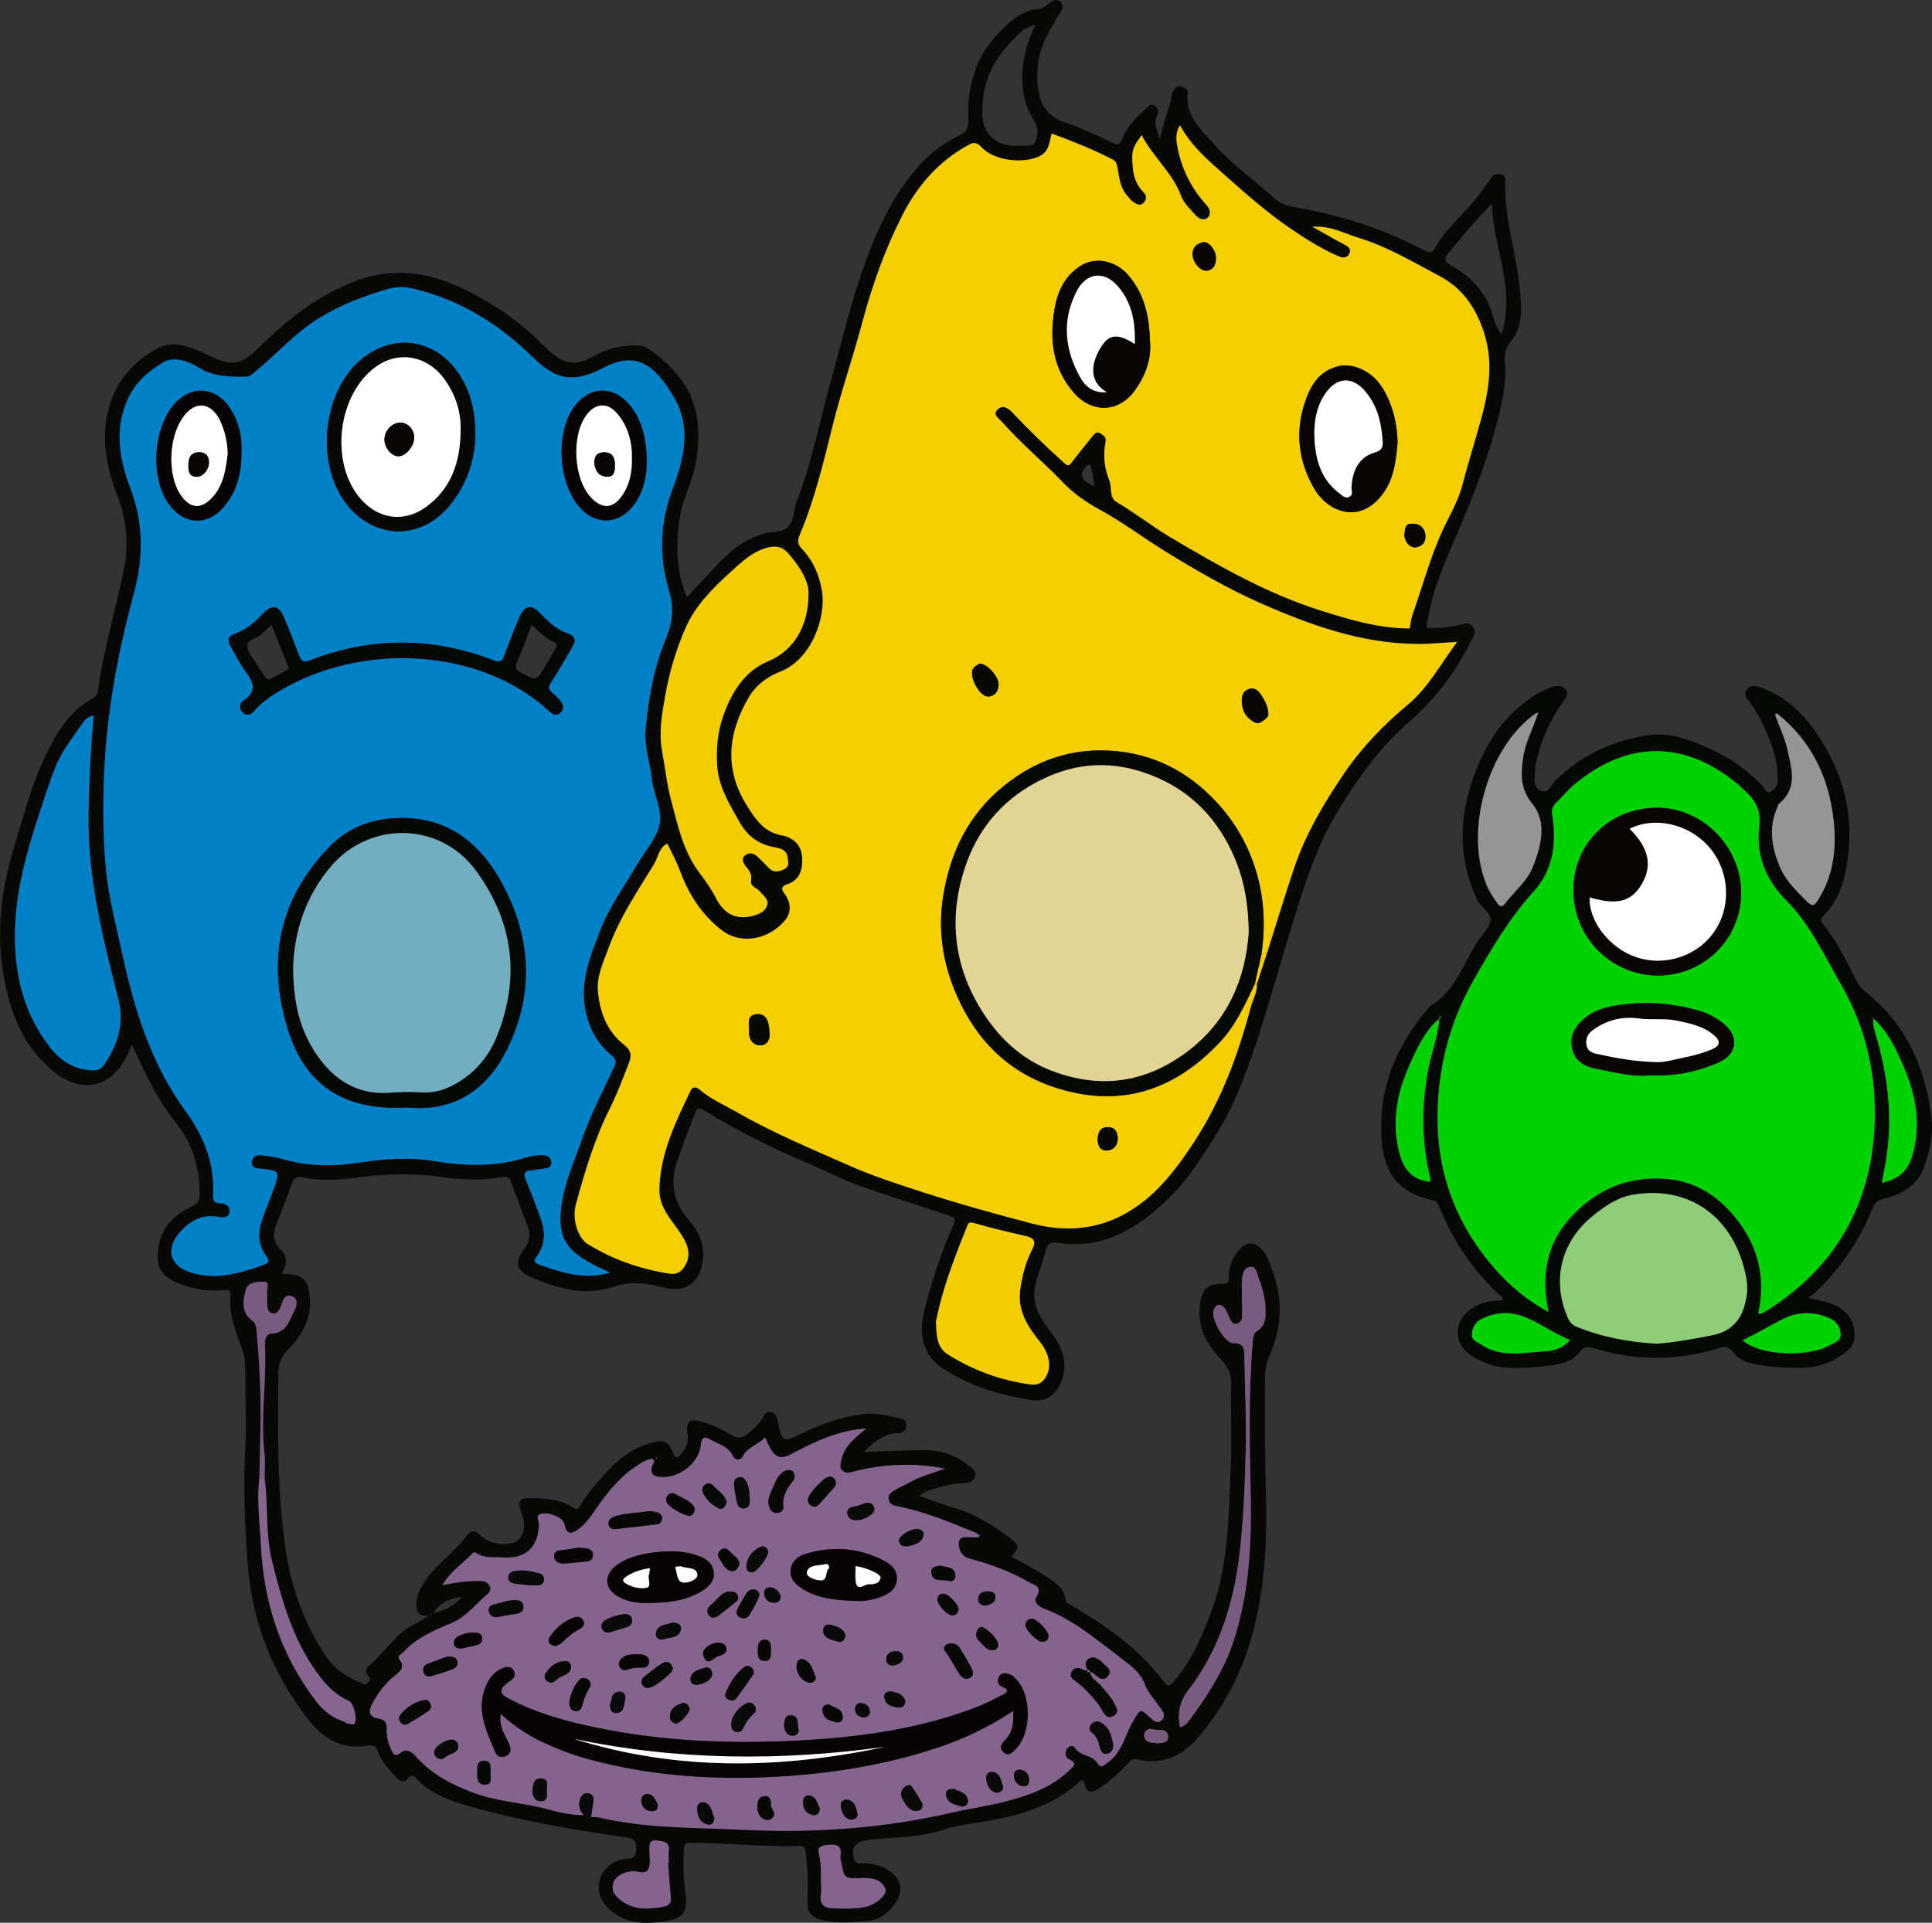 <?xml version="1.0" encoding="UTF-8"?><svg id="Calque_1" xmlns="http://www.w3.org/2000/svg" viewBox="0 0 485.15 482.95"><rect x="0" y="0" width="485.15" height="482.95" fill="#333333" stroke="none"/><defs><style>.cls-1{fill:#86658f;}.cls-1,.cls-2,.cls-3,.cls-4,.cls-5,.cls-6,.cls-7,.cls-8,.cls-9,.cls-10,.cls-11,.cls-12,.cls-13,.cls-14,.cls-15,.cls-16,.cls-17{stroke-width:0px;}.cls-2{fill:#080401;}.cls-3{fill:#7a5b80;}.cls-4{fill:#060805;}.cls-5{fill:#f2ce00;}.cls-6{fill:#72adc0;}.cls-7{fill:#959595;}.cls-8{fill:#0080c7;}.cls-9{fill:#84648d;}.cls-10{fill:#080807;}.cls-11{fill:#070304;}.cls-12{fill:#f4cf00;}.cls-13{fill:#e1d495;}.cls-14{fill:#0b0a0b;}.cls-15{fill:#fff;}.cls-16{fill:#8fcd78;}.cls-17{fill:#00d200;}</style></defs><path class="cls-10" d="M71.69,319.93c4.58.33,5.91,1.74,6.15,6.45.25,4.99-1.98,8.99-5.31,12.39-1.77,1.81-2.59,3.67-2.62,6.22-.16,14.45-.32,28.94,1.67,43.24,1.37,9.87,4.6,19.37,10.33,27.84,2.39,3.53,5.64,5.42,9.38,6.91.57.23.83.06,1.12-.3.37-.47.95-.88.21-1.57-.89-.82-.96-1.91-.08-2.63,3.95-3.18,6.48-7.89,11.14-10.3,1.2-.62,2.34-1.34,4.03-2.3-3.2.21-3.27-1.63-3.11-3.6.17-2.07,1.16-3.76,2.32-5.42,2.98-4.27,7.46-7.16,10.49-11.4.91-1.27,2.16-.92,3.25.2,1.93,1.97,6.1,2.76,8.5,1.72,2.22-.96,3.06-3.98,1.93-6.86-1.41-3.59-.93-4.37,2.99-4.23,3.45.12,6.93.4,9.9,2.41,1.18.8,1.43-.11,1.8-.71,2.03-3.25,4.54-6.11,7.15-8.89,2.98-3.18,6.49-5.53,10.7-6.71,3.2-.9,4.27-.33,5.48,2.8.41,1.05.86,1.01,1.55.35,1.54-1.45,2.34-3.12,1.99-5.34-.51-3.2.52-3.99,3.58-3.09,2.63.78,5.11,1.9,7.42,3.33,1.53.95,2.68.85,4.07-.26,1.5-1.21,2.91-2.43,3.81-4.18.43-.83,1.07-1.58,2.14-1.31.96.24,1.39.99,1.59,1.99,1.15,5.72,1.18,5.74,6.4,3.22,4.84-2.34,9.84-4.08,15.23-4.72,3.27-.39,6.3.45,9.39,1.14.98.22,1.49,1.05,1.32,2.09-.2,1.21-1.11,1.55-2.2,1.58-3.61.12-6.05,2.38-8.54,4.71,4.89-.22,9.72-.38,14.54-.47,4.27-.08,8.05.96,11.43,3.56,1.08.83,2.51,1.43,1.98,3.15-.47,1.5-1.85,1.51-3.14,1.6-2.64.2-5.21.76-7.72,1.57-1.01.32-2.09.55-2.98,1.65,2.84.99,5.53,2.08,8.3,2.86,5.43,1.54,10.1,4.43,14.51,7.82,2.21,1.7,2.23,2.46.16,4.53,2.93,1.65,5.96,3.11,8.71,4.98,2.17,1.48,4.71,2.9,4.96,6.06.04.57.54.66.91.88,8.91,5.3,17.47,11.06,23.73,19.57,1.23,1.67,1.89.6,2.65-.29,4.49-5.27,7.12-11.5,9.47-17.94,4.2-11.51,4.12-23.54,4.68-35.48.33-6.98-.04-13.99.11-20.98.06-2.66-.82-4.58-2.66-6.47-3.83-3.93-6.07-8.57-5.07-14.3.56-3.24,2.06-4.67,5.32-4.5,1.46.07,1.91-.24,1.85-1.71-.11-2.46.8-4.63,2.3-6.55,2-2.55,4.25-2.55,6.3-.03,1.11,1.36,1.6,3.03,2.22,4.65,2.77,7.24,2.57,14.41-.57,21.47-.76,1.71-1.14,3.46-1.16,5.28-.14,9.99-.04,19.96.21,29.96.34,13.72-.48,27.5-5.2,40.59-2.69,7.46-6.75,14.34-11.93,20.36-3.9,4.53-9.04,6.98-15.27,5.38-1.29-.33-1.63.45-2.19,1.01-2.24,2.26-4.5,4.49-7.19,6.23-1.67,1.07-3.19,1.74-3.75-1.08-.23-1.18-.88-.89-1.52-.32-8.14,7.3-18.35,8.98-28.6,10.57-1.52.24-3.07.49-4.51,1.01-5.55,1.99-11.34,2.19-17.12,2.57-1.17.08-2.35.21-3.5.43-2.67.52-3.52,2.46-2.46,4.99.44,1.05,1.12.7,1.76.68,2.73-.08,5.21.64,7.38,2.3,2.55,1.96,3,4.77,1.21,7.46-1.73,2.61-3.93,4.47-7.23,4.76-3.54.31-7.09.64-10.58-.05-3.71-.74-4.63-2.11-4.44-5.92.19-3.82.03-7.61-.48-11.4-.15-1.14-.49-1.5-1.65-1.47-9.08.3-18.13-.81-27.21-.81-1.55,0-1.6.72-1.67,1.76-.25,3.63-.1,7.26.37,10.87.61,4.63-.34,6.3-4.89,7.04-4.71.76-9.41.89-13.5-2.37-2.58-2.05-3.9-4.53-3.16-7.83.61-2.73,3.62-5.33,6.79-5.45,2.01-.07,2.4-.86,2.44-2.59.04-1.87-.85-2.54-2.55-2.78-12.57-1.8-25.1-3.9-37.36-7.25-5.38-1.47-10.84-2.97-14.99-7.17-.72-.72-1.47-1.84-2.69-.15-.71.98-1.98.39-2.79-.55-1.77-2.05-3.7-3.99-4.62-6.65-.33-.96-.75-1.55-2.17-1.29-6.41,1.19-11.35-1.59-15.15-6.44-9.21-11.75-14.32-25.05-15.35-40.04-.62-9.07-1.06-18.09-.58-27.18.38-7.16.01-14.35.04-21.53.01-3.01-1.32-5.63-2.22-8.37-1-3.05-1.86-6.1-1.48-9.33.17-1.48-.4-1.6-1.66-1.49-3.66.33-7.25-.13-10.7-1.43-5.39-2.02-6.79-4.74-5.53-10.39,1.05-4.72,4.41-7.43,8.42-9.34,1.51-.72,1.69-1.49,1.7-2.86.07-6.84-1.77-12.87-6.17-18.34-4.6-5.73-7.65-12.48-10.82-19.31-.59,1.3-1.03,2.43-1.61,3.5-3.92,7.24-10.87,8.76-17.52,3.64-6.05-4.65-9.67-11.03-11.69-18.25-3.64-12.96-2.7-25.81,1.25-38.58,2.3-7.44,4.19-15.04,7.5-22.11,2.85-6.09,6.2-11.95,12.45-15.35.87-.47,1.01-1.22,1.12-2.03,1.42-10.26,4.46-20.17,6.5-30.28,1.22-6.03.76-12.17-1.56-18.18-3.34-8.63-4.84-17.48-.68-26.42,2.25-4.84,6.1-8.29,10.46-10.76,3.94-2.23,8.37-.61,12.25,1.32,6.67,3.31,8.69,3.1,13.94-2.08,6.69-6.61,13.92-12.26,22.82-15.88,10.02-4.07,19.33-2.68,28.55,1.88,7.2,3.56,13.76,8.07,19.42,13.82.51.52,1.03,1.02,1.58,1.51,3.95,3.49,6.74,3.84,11.36,1.24,3.25-1.83,6.7-2.67,10.42-2.62,1.23.02,2.37.26,3.34.96,9.43,6.79,13.89,14.25,11.86,27.67-.81,5.33-3.61,10.11-4.32,15.41-.86,6.41-.75,12.82,1.93,19.2,2.59-2.77,5.05-5.38,7.49-8.02,4-4.34,8.84-7.93,14.6-8.42,5.44-.46,4.32-4.75,5.33-7.27,3.89-9.71,5.79-20.07,8.6-30.13,2.5-8.94,4.62-18.05,7.58-26.82,3.43-10.16,7.72-20.14,15.12-28.23,2.73-2.98,6.15-5.31,9.81-7.18,1.5-.77,2.24-1.73,2.15-3.71-.37-8.18,1.6-15.66,7.44-21.76,2.87-3,5.76-5.86,10.29-6.23,1.03-.09,2.04-1.06,2.95-1.75.88-.67,1.99-.55,2.47-.02.56.62.75,1.68-.03,2.67-.87,1.1-1.42,2.44-2.18,3.64-3.29,5.24-4.42,10.98-3.15,16.95.72,3.4,2.91,5.89,6.59,7.08,3.92,1.28,7.66,3.11,11.4,4.86,1.54.72,2.15,1.19,2.97-1.05,1.12-3.01,3.65-5.3,6.02-7.51.55-.51,1.15-1.21,2.09-.48.84.65.99,1.55.6,2.32-1.1,2.16.05,4,.63,5.99.66-3.42,1.92-6.61,2.81-9.9.21-.77.14-1.74.6-2.29.4-.49.86-1.55,1.89-1.06.76.36,1.8.46,1.66,1.77-.57,5.61,3.35,9.05,6.52,12.65,4.61,5.22,10.35,9.26,15.52,13.9,1.77,1.59,3.9,1.84,6.1,2.24,11,2,21.54,5.47,31.43,10.7,1.26.66,1.92.45,2.39-.42,2.78-5.12,7.44-8.66,10.9-13.19,1.2-1.57,2.4-3.17,3.47-4.83.66-1.02,1.52-.75,2.4-.7,1.09.06,1.06,1.11,1.04,1.63-.35,9.36,2.85,18.23,3.69,27.41.41,4.47.79,9.21-2.27,12.9-1.51,1.81-1.64,3.36-1.49,5.39.41,5.6-.92,10.99-2.37,16.32-2.78,10.19-6.7,19.93-10.94,29.62-2.84,6.48-5.49,13.27-6.4,20.6,2.95.23,5.77-.15,8.6-.77.94-.21,2.17-.77,3.08.62.83,1.27.21,2.06-.31,3.12-3.91,7.97-9.06,14.88-15.84,20.75-7.11,6.17-12.54,13.8-17.49,21.84-6.33,10.27-9.48,21.65-12.97,33-4.01,13.04-7.4,26.32-12.75,38.91-2.7,6.34-6.49,12.13-10.4,17.86-3.67,5.38-8.12,9.92-13.29,13.6-6.19,4.41-13.22,6.86-21.04,5.59-1.95-.32-2.82,0-3.33,2.27-.66,2.93-2.03,5.65-2.57,8.72-.78,4.53,1.18,7.76,3.7,11.04,2.34,3.05,4.22,6.33,3.54,10.46-.67,4.15-3.19,7.72-8.18,6.96-7.92-1.21-15.54-3.51-22.35-8.01-4.95-3.28-5.98-8.87-4.5-14.56,1.91-7.37,4.25-14.61,7.38-21.55.72-1.6-.27-1.89-1.29-2.23-6.95-2.32-13.91-4.6-20.86-6.92-5.16-1.72-9.96-4.27-14.95-6.38-8.75-3.71-17.21-7.98-25.31-12.93-1.77-1.08-2.06-.73-2.73.98-1.5,3.81-2.9,7.65-4.28,11.5-2.08,5.83-.77,10.73,3.18,15.27,2.98,3.43,4.17,7.39,2.78,11.91-1.18,3.84-4.45,5.76-8.42,4.9-.77-.17-1.53-.38-2.3-.56-3.82-.91-7.4-1.17-11.43.18-6.93,2.33-13.84.44-20.37-2.35-4-1.71-4.39-3.87-1.83-7.32,1.21-1.63,1.66-3.4.91-5.38-1.42-3.72-2.86-7.44-4.24-11.18-.4-1.09-.86-1.58-2.16-1.35-5.32.95-10.67.66-15.98-.1-7.25-1.03-14.43-.63-21.66.34-4.11.55-8.34.69-12.46-.17-1.61-.33-2.28.14-2.8,1.57-1.26,3.49-2.63,6.94-3.96,10.41-.85,2.23-.66,4.39,1.05,6.06,1.85,1.81,1.72,3.61.58,5.62-.04.21-.07.43-.11.64.29-.03.58-.06.88-.1ZM66.46,371.44c-.01-2.18.17-4.38-.07-6.53-1-8.99.59-17.95.14-26.93-.06-1.3.14-2.93,1.67-3.01,3.91-.21,4.49-3.5,5.83-5.99.5-.94.92-2.72-.63-3.34-1.76-.71-2.32.79-2.76,2.15-.08.26-.2.51-.33.75-.38.74-.77,1.55-1.78,1.39-1.11-.18-1.37-1.1-1.43-2.04-.06-1.09.09-2.19-.03-3.26-.11-.96.71-2.71-.7-2.7-1.63.02-4.11.04-4.63,1.98-.73,2.71-1.27,5.75,1.67,7.89.86.63.95,1.68,1.04,2.7.68,7.6,1.1,15.2.98,22.83-.07,4.71-.21,9.42-.31,14.13-.64,5.53.14,11.02.4,16.53.69,14.49,4.97,27.68,13.84,39.3,1.95,2.55,4.3,4.3,7.32,5.24.28.37.63.55,1.1.39.43.18.98.35,1.26-.03.79-1.05-.22-5.15-1.41-5.67-3.47-1.5-5.89-4.09-8.05-7.1-6.14-8.53-8.9-18.4-11.34-28.37-1.63-6.66-.84-13.57-1.78-20.31ZM146.64,455.92c.45.69,1.14.54,1.8.5.72.04,1.47-.04,2.17.12,11.94,2.77,24.15,2.48,36.27,3.07,17.64.86,35.15-.39,52.41-4.38,4.22-.98,8.54-1.55,12.74-2.62,6-1.52,11.84-3.5,16.48-7.93,1.04-.99,2.22-1.77-.06-2.78-.97-.44-1.14-1.64-.52-2.63.44-.69,1.5-1.01,1.87-.41,1.36,2.24,4.43,1.88,5.75,3.93.95,1.47,1.45.75,2.46.06,3.81-2.59,4.44-7.09,6.61-10.65,1.85-3.03,1.67-3.12,4.29-.71.81.74,1.78,1.59,2.84.58.98-.92.45-1.96-.23-2.92-1.41-2-3.19-3.88-4.04-6.1-1.1-2.85-3.22-4.44-5.43-6.13-1.52-1.16-3.01-2.33-4.53-3.49-4.69-3.57-9.39-7.13-15-9.22-1.37-.51-3.18-1.61-2.26-3.1,1.6-2.59-.44-2.88-1.74-3.63-4.66-2.68-9.66-4.57-14.84-5.93-2.28-.6-2.97-2.3-2.91-3.96.08-2.04,2.09-1.43,3.48-1.47.57-.02,1.2.26,1.87-.34-.45-.32-.77-.65-1.15-.81-6.2-2.53-12.39-5.11-18.98-6.5-1.17-.25-2.45-.3-2.8-1.72-.37-1.49.82-2.07,1.84-2.66.86-.5,1.8-.87,2.66-1.37,3-1.73,6.3-2.69,9.59-3.83-7.64-1.51-15.16-1.2-22.62.66-1.08.27-2.15.71-3.08-.14-.98-.89-.48-1.97-.21-3.04.83-3.28,3.34-5.24,6.14-7.54-7.23.43-13.05,3.41-18.84,6.42-2.45,1.27-3.82.94-5.2-1.41-.49-.83-.83-1.75-1.34-2.82-1.74,1.93-4.39,2.37-5.59,4.8-.53,1.07-1.97,1.05-2.45-.03-1.11-2.48-3.52-2.96-5.53-4.09-1.4-.79-2.28-1.11-2.54,1.24-.53,4.74-5.68,8.53-10.35,8.04-1.76-.19-2.43-1-1.92-2.74.16-.54.87-1.01.17-1.79-1.38-.03-2.51.78-3.64,1.49-4.31,2.71-7.48,6.55-10.34,10.67-1.4,2.01-2.71,4.09-4.76,5.54-2.05,1.44-2.98,1.08-3.47-1.38-.29-1.46-3.46-2.96-5.6-2.57-1.88.34-.75,1.8-.76,2.64-.12,5.73-3.31,8.77-8.93,8.35-2.32-.17-4.76.36-6.87-1.14-.18-.12-.64-.14-.75-.01-2.45,2.63-5.68,4.56-7.66,8.1,3.41-.69,6.45-1.09,9.54-1.04.97.01,1.78.32,2.26,1.22.41.77.18,1.52-.39,1.98-3,2.45-5.28,5.75-9.04,7.33-4.42,1.86-8.9,3.72-12.23,7.4-.45.49-1.69.75-.9,1.85,1.37,1.89.2,2.93-1.21,4.02-2.48,1.92-4.31,4.43-5.75,7.18-1.11,2.1-.48,3.29,1.76,3.62,1.47.22,2,1.03,1.95,2.43-.07,1.75.25,3.45.98,5.03.49,1.06.79,2.45,2.6,1.01,1.24-.99,2.62-.27,3.73.99,4.07,4.63,9.4,7.31,15.08,9.35,5.83,2.09,12.08,2.29,18.02,3.94,2.97.82,5.99,1.46,9.11,1.47ZM315.63,247.14c.83-2.55,1.66-5.09,2.5-7.64,2.29-7.22,4.48-14.48,6.91-21.65,2.88-8.51,7.45-16.17,12.47-23.57,4.48-6.6,9.92-12.23,16.07-17.35,5.08-4.22,8.21-10.21,12.34-15.72-3.59.19-6.85.53-10.1.51-13.85-.11-26.62-4.67-39.04-10.14-8.36-3.68-16.31-8.27-24.11-13.08-5.59-3.45-10.82-7.43-16.62-10.58-3.33-1.81-6.58-4.1-9.18-6.83-4.95-5.18-10.5-9.73-15.21-15.12-.8-.92-2.62-1.86-1.02-3.25,1.16-1.01,2.42-.38,3.58.85,4.1,4.37,8.41,8.53,12.86,12.55,1.16,1.04,1.36.92,2.12-.09,1.7-2.25,3.49-4.43,5.26-6.63.47-.59,1.08-1.1,1.85-.58.71.48,1.58.87,1.33,2.1-.65,3.31-.34,6.6.92,9.69.74,1.8-.06,4.31,1.81,5.43,4.68,2.78,8.96,6.16,13.63,8.93,12.05,7.16,24.21,14.11,37.68,18.36,7.28,2.3,14.57,4.51,22.32,4.49.22-1.11.3-2.29.68-3.36,2.82-7.98,4.92-16.22,8.82-23.81,1.49-2.9,2.99-5.91,3.79-9.05,1.56-6.08,3.53-12.03,5.1-18.1,1.87-7.24,2.5-14.18-.21-21.38-2.13-5.67-5.31-9.96-10.8-12.87-6.62-3.51-13.05-7.37-20.27-9.56-3.62-1.1-7.02-3.08-11.54-2.76,2.91,1.63,5.38,3.08,7.91,4.4,1.05.55,1.99,1.15,1.35,2.37-.54,1.02-1.4,1.18-2.72.62-4.4-1.89-8.4-4.45-12.32-7.13-5.75-3.94-10.97-8.57-16.16-13.18-4.17-3.71-8.54-7.38-11.3-12.57-1.23,1.9-.97,3.77-.62,5.59,1.05,5.53,3.55,10.37,7.32,14.52.89.98,1.04,2.19.4,2.93-.85.98-2.18.64-3.06-.33-1.41-1.56-3.04-3.01-3.79-5.03-2.16-5.81-7.1-9.75-9.87-15.21-2.43,3.27-2.57,4.01-2.26,7.93.2,2.49.92,4.66,2.74,6.45.79.77.86,1.68.01,2.61-.87.96-1.73.33-2.4-.06-.74-.43-1.29-1.22-1.87-1.89-1.73-2.02-1.88-4.61-2.33-7.04-.19-1.02-.45-1.49-1.38-1.97-4.88-2.51-9.96-4.51-15.11-6.43-.65,2.2-.56,4.56-3.2,5.77-3.97,1.81-11.19,1.22-14.57-2.46-1.29-1.41-2.3-.88-3.08-.46-7.47,4.05-12.83,10.17-16.65,17.67-4.38,8.61-7.61,17.64-10.08,26.98-2.29,8.64-5.25,17.11-7.4,25.77-2.33,9.37-4.57,18.74-8.34,27.67-.58,1.36-.46,2.28.64,3.44,2.76,2.91,4.32,6.48,4.98,10.47,1.1,6.61-2.55,17.25-10.53,20.34-3.16,1.22-6.03,3.34-7.84,6.42-5.31,9.04-6.21,18.18-.37,27.37,2.1,3.31,4.17,6.47,8.6,7.29,2.78.51,5.02,2.31,5.17,5.62.14,3.05-.58,5.67-3.83,6.72-1.98.64-.95,1.83-.43,2.56,1.55,2.19,1.46,4.61.02,6.38-3.94,4.83-11.03,6.43-16.07,2.48-4.78-3.75-8.14-8.82-10.29-14.63-.9-2.42-2.16-4.7-3.25-7.05-2.16,1.06-2.29,3.46-3.37,5.22-4.13,6.72-8.55,13.3-11.29,20.75-1.3,3.55-3.08,7.25-2.78,10.96.42,5.16,2.15,10.13,6.56,13.59,1.51,1.18,2.07,2.44,1.27,4.5-1.51,3.85-2.94,7.74-4.79,11.43-3.87,7.71-6.32,15.92-8.57,24.19-1.01,3.73.51,8.42,2.94,9.93,6.33,3.92,13.21,6.27,20.55,7.46,1.97.32,3.08-.59,3.91-1.99,1.76-2.95.56-5.59-1.12-8.12-2.3-3.46-5.42-6.46-5.31-11.14.21-9.02,4.08-16.84,7.83-24.71.46-.97,1.31-1.09,2.23-.3,2.79,2.4,6.18,3.85,9.33,5.66,9.04,5.18,18.65,9.19,28.16,13.4,6,2.65,12.21,4.67,18.42,6.68,9.09,2.94,18.3,5.5,27.55,7.92,7.88,2.06,15.65,1.72,23.05-2.25,7.78-4.17,12.93-10.97,17.59-18.06,6.84-10.41,11.15-21.98,14.33-34,.52-1.96,1.67-3.74,1.56-5.87ZM153.27,319.64c-1.39-.65-2.28-1.04-3.16-1.47-7.96-3.93-10.1-7.25-9.16-15.03.7-5.77,3.18-11.29,5.14-16.84,2.22-6.31,5.3-12.21,8.11-18.24.45-.96.77-1.89-.58-2.97-3.61-2.9-5.71-6.86-6.61-11.42-1.46-7.36,1.38-13.97,3.95-20.52,2.23-5.69,5.9-10.66,8.98-15.92,1.93-3.29,4.72-6.35,5.64-9.9.97-3.75-1.44-7.67-1.86-11.61-.45-4.18-1.98-8.28-1.58-12.51.74-7.76,2.03-15.48,5.06-22.7,1.74-4.15,2.09-7.93.77-12.36-2.52-8.44-2.25-16.92.94-25.34,2.85-7.51,4.73-15.51.4-22.93-4.83-8.27-9.49-11.83-17.64-7.57-7.49,3.92-11.87,3.28-17.83-2.58-8.44-8.3-18.19-14.37-29.8-17.19-2.16-.53-4.3-.6-6.45,0-6.22,1.77-12.19,4.04-17.71,7.51-5.84,3.66-10.37,8.81-15.6,13.15-.76.63-1.45,1.4-2.56,1.41-4.1.04-8.09-.01-11.82-2.31-2.73-1.68-6.27-2.92-9.06-1.22-3.56,2.16-6.86,4.96-8.72,9.08-3.47,7.67-2.11,15.18.67,22.5,3.33,8.79,3.27,17.56.85,26.43-4.01,14.74-6.78,29.66-7.46,44.96-.37,8.27-.32,16.5.49,24.73.68,6.88,2.51,13.55,3.95,20.28,3.04,14.19,7.23,27.97,15.91,39.89,4.65,6.38,7.44,13.23,6.99,21.22-.08,1.35.32,2,1.77,2.05,1.25.04,2.53.61,2.37,2.05-.19,1.76-1.63,1.56-2.96,1.33-4.02-.69-7.09,1.08-9.59,3.97-3.68,4.26-2.35,8.49,2.94,10.07,6.41,1.92,12.35.12,18.28-2,1.29-.46,1.34-1.09.52-2.2-2.06-2.79-2.1-5.92-1.01-9.08.89-2.57,1.96-5.08,2.86-7.64,1.63-4.65,1.61-4.69-3.3-5.2-1.2-.12-2.29-.22-2.12-1.76.15-1.38,1.26-1.74,2.42-1.61,1.71.2,3.44.4,5.08.89,6.3,1.87,12.73,2,19.1,1,6.41-1,12.77-1.48,19.18-.43,7.49,1.22,14.91,1.5,22.31-.68,1.71-.5,3.51-1,5.36-.76,1.01.13,1.71.65,1.74,1.74.03,1.17-.7,1.52-1.75,1.59-1.08.08-2.14.4-3.22.45-2.12.09-1.99,1.08-1.33,2.64,1.26,3.01,2.4,6.07,3.53,9.13,1.25,3.41,1.39,6.77-.9,9.84-.77,1.02-.63,1.61.51,2.01,5.63,1.99,11.27,3.99,17.98,2.04ZM203.02,149.55c.32-3.27-2.04-7.14-5.19-10.67-1.54-1.74-3.32-1.86-5.53-1.2-3.56,1.07-6.07,3.5-8.68,5.87-4.59,4.16-9.02,8.57-11.51,14.29-2.35,5.41-4.05,11.12-5.07,16.98-.8,4.6-1.64,9.21-.76,13.91.77,4.1,1.18,8.3,2.26,12.31,1.66,6.15,2.94,12.48,6.83,17.81,1.55,2.13,3.17,4.26,4.35,6.6,2.01,3.98,4.89,5.67,9.17,4.64,1.61-.39,3.38-1.08,3.8-2.88.32-1.39-1.02-2.24-1.86-3.27-.74-.92-2.49-1.22-2.23-2.78.24-1.41-.24-2.25-1.12-3.32-.39-.48-1.67-1.94-.41-2.96,1.16-.94,2.35-.55,3.36.49.86.88,1.76,1.71,2.6,2.61,1.2,1.29,2.43,1.05,3.86.37,1.49-.71,1.02-1.86.9-2.95-.21-1.96-1.86-2.33-3.29-2.58-3.99-.72-6.8-2.77-8.81-6.36-2.56-4.56-5.32-8.92-5.61-14.39-.22-4.05.11-8,1.4-11.82,2.06-6.13,5.4-11.66,11.47-14.17,6.45-2.67,10-8.85,10.08-16.52ZM23.54,179.71c-1.48.26-2.18,1.03-2.72,1.81-2.39,3.51-5.11,6.79-6.76,10.8-1.55,3.78-2.73,7.68-4.02,11.55-3.83,11.47-7.02,23.04-6.16,35.36.62,8.94,3.28,17.03,8.88,24.08,2.47,3.11,5.6,5.12,9.66,5.48,1.32.12,2.63.12,3.47-1.04,3.65-5.06,5.41-10.62,3.81-16.84-3.95-15.37-7.77-30.73-7.48-46.8.15-8.07.52-16.11,1.31-24.4ZM235.03,331.97c.15,3.14.08,6.39,2.95,8.2,6.34,4,13.27,6.56,20.75,7.56,1.58.21,2.67-.15,3.63-1.49,1.78-2.49,1.39-5.93-1.25-9.24-3.07-3.84-5.65-7.81-4.91-13.12.49-3.51,1.37-6.89,2.98-10.03,1.05-2.05.54-2.92-1.67-3.41-4.4-.97-8.78-2.06-13.12-3.29-1.27-.36-1.36.44-1.61,1.05-1.17,2.86-2.3,5.74-3.36,8.64-1.82,4.96-3.38,10-4.39,15.12ZM296.29,433.82c1.1-.24,1.71-.83,2.19-1.48,4.66-6.3,8.95-12.85,11.36-20.36,3.83-11.9,4.49-24.24,4.23-36.61-.27-12.72-.55-25.42.49-38.11.09-1.12.15-2.34,1.12-2.95,2.27-1.42,2.17-3.63,2.1-5.78-.09-2.65-.83-5.19-1.76-7.67-.43-1.13-.57-2.91-2.19-2.65-1.49.23-1.83,1.85-1.95,3.25-.07.9-.04,1.82-.04,2.72.02,2.09.06,4.18.07,6.27,0,.99-.35,1.86-1.43,2.02-1.01.15-1.37-.72-1.74-1.45-.41-.81-.64-1.75-1.19-2.43-.97-1.22-2.09-1.15-2.74.32-.94,2.13,2.65,8.56,4.96,8.47,2.6-.1,2.65,1.5,2.69,3.11.19,8.08.53,16.16.35,24.23-.19,8.34-.55,16.7-1.48,24.98-1.41,12.6-5.09,24.58-12.89,34.78-2.32,3.03-2.76,5.8-2.15,9.33ZM260.1,6.07c-1.51.73-2.7,1.01-3.48,1.72-5.21,4.81-9.31,10.18-9.83,17.71-.27,3.91-.36,7.36,3.37,9.85,2.34,1.56,4.83,1.26,7.35,1.25,1.08,0,2.19,0,2.61-1.28.5-1.52.59-3.31-.18-4.5-2.04-3.15-3.06-6.51-3.21-10.19-.2-4.95.96-9.63,3.36-14.56ZM374.62,51.19c-4.2,4.25-7.46,8.19-10.7,12.15-1.1,1.34-1.67,2.13.5,3.36,4.11,2.32,7.55,5.41,9.53,10.01.95,2.21,1.25,4.72,3.07,7.29,3.71-11.5-2.06-21.6-2.4-32.8ZM167.76,467.86c.05,0,.1,0,.15,0,0-1-.1-2,.02-2.99.27-2.34-1.35-2.34-2.92-2.56-2-.28-1.95,1-1.95,2.36,0,1.62.4,3.49-.27,4.79-.89,1.73-3,.19-4.52.64-.26.08-.55.05-.8.13-1.61.5-3.11,1.22-3.55,3.02-.46,1.87.66,3.09,2.02,4.12,3.27,2.46,6.9,2.26,10.65,1.55,1.45-.28,1.99-.92,1.84-2.39-.29-2.88-.47-5.77-.69-8.66ZM206.18,473.2c0,.4.16,1.52-.03,2.57-.49,2.78,1.02,3.56,3.35,3.59,2.63.03,5.25.17,7.86-.4,2.57-.56,5.57-3.11,4.95-4.55-1.05-2.42-3.39-2.75-5.75-2.67-4.58.16-4.58.18-5.39-4.26-.07-.36-.21-.73-.15-1.07.5-3.01-.97-3.25-3.5-2.96-1.77.2-2.25.75-1.86,2.3.57,2.23.44,4.51.51,7.46ZM290.62,437.9c1.24-.14,2.79-.09,2.71-1.65-.12-2.49-2.49-1.44-3.83-1.9-1.12-.39-2.32.4-2.18,1.68.2,1.97,2.05,1.58,3.3,1.87ZM274.86,122.22c-.28-1.67-.47-3.15-.81-4.59-.06-.26-.05-1.44-1.1-.67-1.48,1.08-1.69,2.98-.29,3.98.62.44,1.31.77,2.2,1.28ZM108.81,405.23c2.57-.78,5.11-1.56,7.22-4.19-3.39.49-5.71,1.66-7.22,4.19ZM108.22,405.23c-.06.06-.18.13-.17.18.03.13.11.24.17.37.06-.06.18-.13.17-.18-.03-.13-.11-.25-.17-.37ZM164.85,366.1c-.07.05-.13.11-.2.16.06.06.11.17.17.18.06,0,.13-.09.2-.15l-.17-.19Z"/><path class="cls-4" d="M454.08,325.98c2.88.65,5.26,1.04,7.46,2.27,2.79,1.57,4.13,3.9,4.17,7.11.04,2.95-1.95,4.17-4.09,5.55-3.2,2.07-6.68,2.73-10.36,2.67-3.63-.05-7.26-.18-10.82-1.01-1.97-.46-4-1.16-5.16-2.81-1.13-1.61-2.1-1.62-3.8-1.1-10.34,3.18-20.73,3.19-31.08.03-1.62-.49-2.63-.64-3.83,1-1.55,2.12-4.18,2.88-6.72,3.21-3.77.49-7.58.85-11.4.65-3.25-.17-6.13-1.31-8.9-3.01-4.12-2.54-4.72-7.71-1.1-10.98,2.5-2.25,5.54-2.97,8.82-2.95.36-.87-.45-1.1-.84-1.47-6.61-6.17-11.54-13.48-14.94-21.84-.34-.84-.51-1.6-1.67-1.84-11.53-2.29-13.51-10.71-12.88-21.25.6-10.12,4.99-19,11.55-26.75.23-.28.42-.64.71-.82,6.01-3.54,8.08-10,11.41-15.5,1.22-2.02,3.3-3.87,3.7-5.89.35-1.78-2.51-3.32-3.45-5.36-4.62-10.03-4.56-20.28-.95-30.46,3.06-8.6,7.83-16.14,15.93-21.07,1.26-.76,2.56-1.36,3.95-1.78,1.14-.34,2.35-.6,3.27.51,1.03,1.24.13,2.21-.55,3.15-3.39,4.7-5.63,9.9-6.82,15.56-.07.35-.21.72-.19,1.07.11,2.07-.99,4.78,1.57,5.8,1.83.73,2.56-1.72,3.67-2.79,6.65-6.39,14.69-10.06,23.64-11.27,5.03-.68,9.99,1.23,14.66,3.3,5.2,2.3,9.8,5.47,13.67,9.68.51.55.8,1.96,1.99,1.21.88-.55,1.66-1.26,1.67-2.59.03-2.38-.14-4.71-.85-6.98-1.4-4.52-3.21-8.85-6.02-12.71-.71-.97-1.89-1.99-.79-3.36,1.06-1.32,2.43-.89,3.74-.4,5.82,2.2,10.13,6.23,13.6,11.26,7.42,10.78,10.07,22.56,7.27,35.43-.86,3.96-2.47,7.58-5.35,10.52-.6.62-1.09.97-.32,1.93,3.34,4.21,5.84,8.94,8.16,13.77.73,1.51,1.7,2.73,2.99,3.77,10.09,8.09,14.75,19.01,16.23,31.5.49,4.1-.48,8.14-1.8,12.02-1.67,4.92-5.71,7.06-10.39,8.2-1.51.37-2.18,1.15-2.73,2.54-3.26,8.11-8.11,15.17-14.49,21.16-.45.42-1.02.72-1.54,1.08ZM470.42,255.85c-.09-.23-.17-.45-.26-.68-.05.07-.15.13-.16.2-.03.28.03.52.4.49-.19,1.68.4,3.23.85,4.78,2.81,9.77,4,19.67,2.5,29.8-.33,2.2-.78,4.38-1.19,6.67,5-1.17,6.99-3.52,8.11-8.58,1.64-7.44.14-14.4-2.87-21.15-1.87-4.2-3.77-8.42-7.38-11.53ZM361.39,255.85c-3.61,3.1-5.5,7.33-7.39,11.52-3.28,7.29-4.7,14.81-2.45,22.73,1.18,4.18,3.55,6.34,7.65,6.72-.03-.37-.02-.73-.1-1.07-2.16-8.95-2.18-17.92-.5-26.95.81-4.35,2.52-8.49,2.8-12.95.37.03.43-.21.4-.49,0-.07-.1-.13-.16-.2-.09.23-.17.45-.26.68ZM385.66,179.17c-12.3,8.52-18.3,30.38-12.01,43.89.64,1.38,1.55,2.66,2.43,3.91.44.62,1.03,1.02,1.72.1,2.39-3.17,5.67-5.66,7.17-9.49,2.08-5.31,3.53-11.13-.26-15.78-3.09-3.8-2.78-7.34-2.26-11.37.5-3.83,2.41-7.2,3.57-10.81.08-.2.15-.39.23-.59-.2.04-.41.09-.61.13ZM446.16,179.18c-.2-.05-.41-.09-.61-.14.08.2.15.39.23.59,1.05,2.89,2.41,5.71,3.07,8.69,1.05,4.7,2.64,9.66-2.09,13.56-.31.26-.39.8-.56,1.22-2.11,4.93-1.28,9.75.66,14.47,1.3,3.16,3.63,5.59,6,8,2.36,2.39,2.57,2.44,4.3-.57,3.4-5.92,4.02-12.43,3.28-18.99-1.21-10.75-5.58-19.99-14.29-26.82ZM441.51,329.91c.35.04.56.13.69.07.57-.27,1.15-.54,1.68-.88,17.03-10.86,26.04-26.55,26.86-46.57.51-12.39-2.09-24.28-8.43-35.25-4.22-7.29-7.7-15.06-13.75-21.11-5.18-5.18-7.65-11.5-6.79-18.49.53-4.34-1.03-6.8-3.82-9.25-.41-.36-.76-.79-1.17-1.14-13.58-11.45-28.02-11.49-41.6-.1-1.59,1.33-2.87,3.04-4.4,4.45-1.1,1.01-1.15,2.09-.93,3.44,1.11,6.96.04,13.63-4.73,18.88-6.05,6.66-10.5,14.22-14.92,21.96-6.02,10.53-9,21.75-9.2,33.73-.23,13.93,4.05,26.45,12.89,37.27,4.08,5,8.84,9.3,14.98,12.63-1.9-9.24-.61-17.24,5.85-24.09,6.32-6.71,13.89-9.92,23.09-9.4,6.83.39,12.36,3.43,16.83,8.42,6.53,7.28,9.02,15.77,6.88,25.43ZM415.96,337.51c4.48-.31,9.09-1.18,13.73-2.06,5.95-1.13,8.26-4.94,8.96-10.38.25-1.93-.03-3.82-.47-5.67-3.52-14.86-15.17-21.68-28.41-19.25-3.81.7-6.8,2.86-9.72,5.2-8.06,6.46-10.48,16.28-6.34,25.66.47,1.08,1.08,1.77,2.17,2.22,6.36,2.61,13.01,3.87,20.08,4.28ZM437.57,336.66c4.44,3.87,16.34,4.36,22.03,1.18,1.14-.63,2.69-.97,2.6-2.75-.1-1.9-1.1-3.24-2.81-3.99-3.77-1.67-7.7-1.7-11.31.05-3.47,1.68-6.77,3.74-10.52,5.51ZM394.26,336.6c-3.99-1.63-7.36-4.14-11.15-5.71-3.58-1.48-7.44-1.45-11.05.4-1.46.75-2.29,2.01-2.44,3.67-.16,1.8,1.37,2.11,2.47,2.84,4.9,3.24,10.3,1.97,15.56,1.65,2.32-.14,4.68-.59,6.62-2.85Z"/><path class="cls-12" d="M315.63,247.14c.11,2.13-1.04,3.92-1.56,5.87-3.18,12.01-7.48,23.59-14.33,34-4.66,7.08-9.81,13.88-17.59,18.06-7.4,3.97-15.17,4.31-23.05,2.25-9.24-2.42-18.46-4.98-27.55-7.92-6.2-2.01-12.42-4.02-18.42-6.68-9.51-4.21-19.13-8.22-28.16-13.4-3.15-1.81-6.54-3.26-9.33-5.66-.92-.79-1.76-.67-2.23.3-3.75,7.87-7.62,15.69-7.83,24.71-.11,4.68,3.02,7.68,5.31,11.14,1.69,2.54,2.88,5.17,1.12,8.12-.83,1.4-1.94,2.31-3.91,1.99-7.34-1.18-14.23-3.53-20.55-7.46-2.43-1.51-3.95-6.2-2.94-9.93,2.25-8.27,4.7-16.48,8.57-24.19,1.86-3.7,3.28-7.58,4.79-11.43.81-2.06.25-3.32-1.27-4.5-4.41-3.45-6.15-8.43-6.56-13.59-.3-3.71,1.47-7.42,2.78-10.96,2.74-7.45,7.16-14.04,11.29-20.75,1.08-1.76,1.21-4.16,3.37-5.22,1.1,2.35,2.36,4.63,3.25,7.05,2.15,5.81,5.51,10.88,10.29,14.63,5.04,3.95,12.13,2.35,16.07-2.48,1.44-1.76,1.53-4.19-.02-6.38-.51-.73-1.55-1.92.43-2.56,3.25-1.05,3.97-3.68,3.83-6.72-.15-3.32-2.39-5.11-5.17-5.62-4.43-.81-6.5-3.98-8.6-7.29-5.83-9.2-4.94-18.33.37-27.37,1.81-3.08,4.68-5.2,7.84-6.42,7.98-3.09,11.63-13.73,10.53-20.34-.66-4-2.22-7.56-4.98-10.47-1.1-1.16-1.22-2.08-.64-3.44,3.77-8.92,6.01-18.29,8.34-27.67,2.15-8.67,5.11-17.14,7.4-25.77,2.48-9.34,5.71-18.38,10.08-26.98,3.81-7.5,9.18-13.62,16.65-17.67.78-.42,1.79-.95,3.08.46,3.38,3.68,10.6,4.27,14.57,2.46,2.64-1.21,2.55-3.57,3.2-5.77,5.14,1.92,10.22,3.92,15.11,6.43.93.48,1.19.95,1.38,1.97.45,2.43.6,5.02,2.33,7.04.58.68,1.13,1.47,1.87,1.89.67.38,1.53,1.01,2.4.06.85-.93.78-1.84-.01-2.61-1.82-1.79-2.54-3.96-2.74-6.45-.31-3.93-.17-4.67,2.26-7.93,2.77,5.46,7.72,9.4,9.87,15.21.75,2.02,2.38,3.47,3.79,5.03.88.97,2.2,1.31,3.06.33.64-.74.49-1.95-.4-2.93-3.77-4.16-6.27-8.99-7.32-14.52-.35-1.83-.61-3.69.62-5.59,2.77,5.19,7.13,8.86,11.3,12.57,5.19,4.61,10.41,9.24,16.16,13.18,3.92,2.69,7.92,5.24,12.32,7.13,1.32.57,2.18.4,2.72-.62.64-1.22-.29-1.82-1.35-2.37-2.53-1.32-4.99-2.77-7.91-4.4,4.52-.32,7.93,1.66,11.54,2.76,7.22,2.2,13.65,6.05,20.27,9.56,5.49,2.91,8.66,7.19,10.8,12.87,2.71,7.2,2.08,14.14.21,21.38-1.57,6.07-3.54,12.03-5.1,18.1-.8,3.14-2.3,6.14-3.79,9.05-3.91,7.59-6,15.83-8.82,23.81-.38,1.07-.46,2.25-.68,3.36-7.74.02-15.04-2.2-22.32-4.49-13.47-4.25-25.63-11.2-37.68-18.36-4.67-2.77-8.94-6.15-13.63-8.93-1.88-1.11-1.08-3.63-1.81-5.43-1.26-3.08-1.57-6.38-.92-9.69.24-1.22-.62-1.62-1.33-2.1-.77-.52-1.37,0-1.85.58-1.77,2.2-3.55,4.38-5.26,6.63-.76,1.01-.97,1.13-2.12.09-4.45-4.02-8.76-8.18-12.86-12.55-1.16-1.24-2.42-1.86-3.58-.85-1.6,1.39.21,2.34,1.02,3.25,4.72,5.39,10.27,9.94,15.21,15.12,2.61,2.73,5.85,5.02,9.18,6.83,5.8,3.15,11.03,7.13,16.62,10.58,7.8,4.81,15.75,9.4,24.11,13.08,12.42,5.47,25.19,10.03,39.04,10.14,3.25.03,6.51-.32,10.1-.51-4.13,5.51-7.26,11.49-12.34,15.72-6.15,5.12-11.58,10.75-16.07,17.35-5.03,7.4-9.59,15.06-12.47,23.57-2.43,7.18-4.62,14.43-6.91,21.65-.44,0-.88.02-1.32.03.94-6.8.69-13.57-1.22-20.15-1.96-6.78-5.34-12.82-10.22-18.03-7.19-7.68-15.93-12.11-26.41-12.77-10.04-.63-18.9,2.41-26.81,8.79-8.96,7.22-13.52,16.76-15.29,27.72-1.38,8.56-.11,16.94,3.44,24.99,5.11,11.59,13.39,19.64,25.54,23.34,15.95,4.87,29.28.26,40.49-11.66,4-4.25,6.31-9.46,8.77-14.6.18,0,.36,0,.53,0ZM288.74,85.32c-.14-6-1.46-11.7-5.53-16.33-3-3.41-8.09-4.67-11.94-2.17-4.2,2.73-5.82,6.78-6.54,11.29-1.21,7.53-.24,14.7,5.03,20.64,4.49,5.06,11.25,4.98,15.32-.83,2.6-3.7,4.18-7.87,3.66-12.6ZM350.95,111.14c-.09-4.67-1.2-9.49-3.85-13.79-2.52-4.08-7.33-6.21-10.87-5.39-5.16,1.2-7.25,5.09-8.66,9.46-2.37,7.35-1.43,14.53,2.37,21.18,3.28,5.74,10.84,9.05,16.62,2.29,3.37-3.95,3.92-8.56,4.39-13.75ZM318.49,179.19c-.18-2.18-1-3.33-1.76-4.55-.72-1.17-1.57-1.96-2.99-1.6-1.57.4-1.97,1.78-1.92,3.12.07,1.71.59,3.35,2.04,4.49.85.67,1.81,1.37,2.86.7.94-.61,1.97-1.38,1.76-2.16ZM245.98,166.69c-.78.54-1.95.86-1.89,2.51.09,2.36,2.32,5.82,4.02,5.75,1.71-.06,2.53-1.27,2.65-2.8.16-2.04-2.79-5.48-4.78-5.46ZM193.21,259.15c-.1-3.05-1.13-4.65-3.23-4.41-2.72.31-1.74,2.7-1.87,4.25-.16,1.85.86,3.57,2.75,3.58,1.66,0,2.69-1.4,2.35-3.42ZM305.32,64.53c0-1.64-1.77-3.91-3.09-3.69-1.68.29-2.87,1.25-2.74,3.25.12,1.93,2.07,4.2,3.66,3.89,1.77-.34,2.29-1.75,2.17-3.45ZM352.63,134.16c.05,1.99,1.52,3.6,3,3.31,1.28-.25,2.27-1.04,2.31-2.53.05-2.18-1.3-3.48-3.47-3.39-1.99.08-1.5,1.75-1.84,2.61ZM275.63,286.15c-.05,1.46.62,2.79,2.08,2.84,1.8.06,3-1.25,2.97-3.09-.02-1.48-.66-2.82-2.53-2.78-1.95.04-2.44,1.37-2.52,3.03Z"/><path class="cls-8" d="M153.27,319.64c-6.71,1.95-12.35-.06-17.98-2.04-1.14-.4-1.27-.99-.51-2.01,2.3-3.07,2.15-6.43.9-9.84-1.13-3.06-2.27-6.13-3.53-9.13-.65-1.56-.79-2.55,1.33-2.64,1.08-.05,2.14-.37,3.22-.45,1.06-.08,1.79-.43,1.75-1.59-.03-1.09-.74-1.62-1.74-1.74-1.85-.23-3.65.26-5.36.76-7.4,2.19-14.82,1.91-22.31.68-6.41-1.05-12.76-.57-19.18.43-6.37,1-12.81.87-19.1-1-1.64-.49-3.37-.7-5.08-.89-1.16-.13-2.26.23-2.42,1.61-.17,1.54.92,1.63,2.12,1.76,4.91.51,4.93.55,3.3,5.2-.9,2.57-1.97,5.07-2.86,7.64-1.09,3.16-1.05,6.28,1.01,9.08.82,1.11.77,1.73-.52,2.2-5.93,2.12-11.87,3.93-18.28,2-5.29-1.59-6.62-5.82-2.94-10.07,2.5-2.89,5.57-4.66,9.59-3.97,1.33.23,2.77.43,2.96-1.33.16-1.45-1.12-2.01-2.37-2.05-1.45-.05-1.84-.7-1.77-2.05.46-7.98-2.34-14.84-6.99-21.22-8.68-11.91-12.87-25.7-15.91-39.89-1.44-6.73-3.27-13.4-3.95-20.28-.81-8.23-.86-16.47-.49-24.73.68-15.3,3.45-30.22,7.46-44.96,2.41-8.87,2.48-17.64-.85-26.43-2.78-7.32-4.13-14.84-.67-22.5,1.87-4.13,5.16-6.92,8.72-9.08,2.79-1.7,6.33-.46,9.06,1.22,3.73,2.3,7.73,2.35,11.82,2.31,1.11-.01,1.79-.77,2.56-1.41,5.23-4.34,9.76-9.49,15.6-13.15,5.53-3.46,11.5-5.74,17.71-7.51,2.15-.61,4.29-.54,6.45,0,11.61,2.82,21.35,8.89,29.8,17.19,5.96,5.86,10.35,6.49,17.83,2.58,8.16-4.26,12.81-.7,17.64,7.57,4.34,7.42,2.45,15.42-.4,22.93-3.19,8.42-3.46,16.9-.94,25.34,1.32,4.43.98,8.21-.77,12.36-3.03,7.22-4.32,14.94-5.06,22.7-.41,4.24,1.13,8.33,1.58,12.51.42,3.94,2.83,7.86,1.86,11.61-.92,3.55-3.71,6.6-5.64,9.9-3.08,5.26-6.75,10.23-8.98,15.92-2.57,6.55-5.41,13.16-3.95,20.52.9,4.55,3.01,8.51,6.61,11.42,1.35,1.08,1.03,2.02.58,2.97-2.82,6.03-5.9,11.93-8.11,18.24-1.95,5.55-4.44,11.07-5.14,16.84-.94,7.78,1.2,11.1,9.16,15.03.88.43,1.77.83,3.16,1.47ZM101.55,278.19c-.1,0,.45-.04.99,0,11.89,1.07,19.97-4.77,24.91-14.87,6.71-13.73,5.96-27.71-1.17-41.07-5.87-11-14.64-17.77-28.01-16.69-6.11.49-11.33,2.84-15.49,7.1-12.84,13.15-15.82,28.82-10.44,46.01,4.36,13.94,14.11,20.26,29.22,19.51ZM144.32,161.17c-.05-1.07-.55-1.64-1.42-1.92-2.95-.96-5.13-2.95-7.23-5.15-2.31-2.42-3.94-2.09-5.28,1.05-1.35,3.16-2.6,6.38-3.8,9.6-.52,1.41-1.16,1.69-2.61,1.13-15.38-5.97-30.79-5.94-46.17-.02-1.64.63-2.23.13-2.76-1.28-1.21-3.22-2.43-6.45-3.79-9.6-1.26-2.92-2.95-3.22-5.15-.93-2.1,2.19-4.27,4.19-7.21,5.18-1.83.62-1.73,1.85-.93,3.23,1.18,2.04,2.23,4.18,3.62,6.07,1.97,2.7,3.18,5.07-.45,7.45-1.06.7-1.14,2.14-.05,3.08,1.06.92,2.05.31,2.82-.59,1.74-2.03,3.9-3.5,6.16-4.87,20.45-12.31,50.4-11.2,68.05,5.2.73.67,1.59.99,2.46.32.95-.74.96-1.81.38-2.69-.58-.9-1.4-1.68-2.23-2.37-1-.84-1.15-1.49-.36-2.68,1.85-2.8,3.47-5.74,5.17-8.63.32-.54.55-1.13.77-1.59ZM119.37,109.26c-.02-4.09-.55-8.02-2.17-11.75-5.07-11.67-17.14-14.96-26.47-7.24-10.07,8.33-11.65,27.24-3.09,37.11,7.15,8.24,18.28,8.07,25.23-.37,4.26-5.18,6.35-11.13,6.5-17.75ZM162.43,116.61c.02-6.9-1.62-11.91-4.63-15.25-3.98-4.41-9.38-4.32-13.15.23-5.52,6.65-4.59,20.81,1.76,26.7,3.62,3.37,8.49,3.23,11.86-.42,3.22-3.47,4.02-7.81,4.16-11.26ZM60.63,113.28c.18-3.51-.64-7.37-2.92-10.83-3.32-5.04-9.07-5.75-13.24-1.69-6.12,5.97-7.02,19.64-1.73,26.3,3.78,4.76,9.31,4.98,13.32.41,3.4-3.87,4.64-8.54,4.57-14.2Z"/><path class="cls-9" d="M146.64,455.92c-3.11,0-6.14-.64-9.11-1.47-5.94-1.65-12.19-1.85-18.02-3.94-5.68-2.03-11.01-4.72-15.08-9.35-1.1-1.25-2.48-1.97-3.73-.99-1.81,1.44-2.1.05-2.6-1.01-.73-1.58-1.05-3.28-.98-5.03.05-1.39-.48-2.21-1.95-2.43-2.24-.34-2.87-1.52-1.76-3.62,1.44-2.75,3.27-5.25,5.75-7.18,1.4-1.09,2.57-2.13,1.21-4.02-.8-1.1.45-1.36.9-1.85,3.33-3.68,7.81-5.54,12.23-7.4,3.76-1.59,6.03-4.88,9.04-7.33.57-.46.8-1.22.39-1.98-.48-.91-1.29-1.21-2.26-1.22-3.09-.05-6.13.35-9.54,1.04,1.99-3.54,5.21-5.47,7.66-8.1.12-.13.58-.11.75.01,2.11,1.5,4.54.96,6.87,1.14,5.62.42,8.81-2.62,8.93-8.35.02-.84-1.11-2.3.76-2.64,2.14-.39,5.31,1.11,5.6,2.57.49,2.46,1.43,2.83,3.47,1.38,2.06-1.45,3.36-3.53,4.76-5.54,2.86-4.12,6.04-7.96,10.34-10.67,1.12-.71,2.25-1.52,3.64-1.49.7.77,0,1.25-.17,1.79-.51,1.74.16,2.56,1.92,2.74,4.66.49,9.82-3.3,10.35-8.04.26-2.35,1.14-2.03,2.54-1.24,2,1.13,4.41,1.61,5.53,4.09.48,1.07,1.93,1.09,2.45.03,1.2-2.42,3.85-2.87,5.59-4.8.5,1.07.85,1.99,1.34,2.82,1.38,2.36,2.75,2.69,5.2,1.41,5.8-3.01,11.61-5.99,18.84-6.42-2.8,2.3-5.31,4.26-6.14,7.54-.27,1.07-.77,2.15.21,3.04.93.85,2,.41,3.08.14,7.46-1.86,14.98-2.17,22.62-.66-3.29,1.14-6.6,2.1-9.59,3.83-.86.5-1.8.87-2.66,1.37-1.02.59-2.21,1.17-1.84,2.66.35,1.42,1.64,1.47,2.8,1.72,6.59,1.39,12.78,3.97,18.98,6.5.39.16.7.49,1.15.81-.66.6-1.3.32-1.87.34-1.39.04-3.41-.56-3.48,1.47-.06,1.66.63,3.36,2.91,3.96,5.17,1.35,10.18,3.25,14.84,5.93,1.3.75,3.34,1.04,1.74,3.63-.92,1.49.89,2.59,2.26,3.1,5.61,2.1,10.31,5.65,15,9.22,1.52,1.15,3.02,2.33,4.53,3.49,2.21,1.68,4.33,3.28,5.43,6.13.86,2.22,2.63,4.1,4.04,6.1.68.96,1.21,1.99.23,2.92-1.06,1-2.03.16-2.84-.58-2.62-2.41-2.44-2.32-4.29.71-2.17,3.56-2.8,8.07-6.61,10.65-1.01.68-1.51,1.41-2.46-.06-1.33-2.05-4.4-1.69-5.75-3.93-.37-.6-1.43-.28-1.87.41-.62.98-.45,2.19.52,2.63,2.27,1.02,1.1,1.79.06,2.78-4.64,4.43-10.48,6.41-16.48,7.93-4.2,1.06-8.52,1.64-12.74,2.62-17.26,3.99-34.77,5.25-52.41,4.38-12.12-.59-24.33-.29-36.27-3.07-.69-.16-1.44-.09-2.17-.12.18-1.28.37-2.57.55-3.85.14-.99,0-1.86-1.13-2.1-1.19-.25-1.88.46-2.21,1.5-.47,1.5-.13,2.83.99,3.95ZM273.13,419.43c-.44.32-.87.1-1.26-.09-1.12-.53-2.16-.57-2.79.65-.61,1.19.3,1.76,1.13,2.38.93.7,1.83,1.47,2.64,2.31,1.38,1.42,2.75,2.84,3.73,4.62.64,1.15,1.43,2.66,3.1,1.65,1.56-.94.53-2.19-.02-3.3-.78-1.56-2.01-2.76-3.08-4.1-.97-1.22-2.65-1.85-2.96-3.61.32.1.74.1.96.31,1.08,1.03,2.34,2.27,3.62.75,1.37-1.62-.57-2.44-1.43-3.46-.17-.2-.39-.37-.61-.52-.93-.64-1.89-1.09-2.94-.25-1.05.84-.49,1.75-.09,2.65ZM254.45,429.71c.12,2.94-.07,5.37-2.04,7.35-.87.88-1.63,1.91-.43,3.04,1.23,1.16,2.13.19,3-.65,4.08-3.97,4.15-13.79.1-17.75-.39-.38-.78-.83-1.26-1.02-1.02-.4-2.25-.75-2.92.44-.59,1.05-.36,2.13.96,2.66,1.71.69,1.06,1.34-.06,1.91-2.03,1.01-4.02,2.12-6.13,2.94-14.79,5.79-30.34,7.84-46.03,8.61-16.51.81-33,.16-49.28-3.16-7.92-1.62-15.69-3.69-22.89-7.56-2.21-1.19-1.95-2.23-.36-3.59.34-.29.73-.53,1.1-.78.97-.64,1.34-1.52.77-2.56-.53-.97-1.54-.94-2.42-.66-2.01.64-3.36,2.08-4.26,3.95-3.01,6.26-.23,11.83,2.16,17.41.43,1.01,1.57,1.26,2.6.79,1.09-.49,1.31-1.5.97-2.54-.27-.85-.75-1.64-1.16-2.45-1.13-2.25-1.42-3.54-1.17-5.61,3.17,2.84,6.55,5.24,10.36,7.02,3.79,1.77,7.66,3.28,11.71,4.38,15.2,4.12,30.65,5.24,46.35,4.44,14.03-.72,27.75-2.86,41.1-7.26,6.73-2.22,13.09-5.23,19.23-9.33ZM162.35,402.63c5.43-.03,9.64-.54,13.45-2.74,1.96-1.13,3.73-2.58,3.4-5.1-.32-2.48-2.36-3.55-4.5-4.22-3.98-1.24-8.03-1.07-12.08-.4-2.71.45-5.31,1.22-7.58,2.82-3.56,2.51-3.38,6.14.48,8.18,2.47,1.31,5.2,1.51,6.82,1.45ZM215.2,402.1c1.24.11,3.69-.11,6-1,1.89-.73,3.67-1.76,3.97-4.06.32-2.45-1.15-3.95-3.09-4.97-6.22-3.28-12.76-3.8-19.47-1.89-1.96.56-3.73,1.75-4.05,3.99-.34,2.41,1.27,3.89,3.11,5,3.77,2.28,7.98,2.83,13.52,2.92ZM163.1,379.57c-2.92.46-5.84.44-8.62,1.3-.87.27-1.74.76-1.67,1.87.06,1,.83,1.41,1.72,1.32,3.5-.36,6.99-.77,10.48-1.2.69-.08,1.12-.59,1.22-1.28.12-.84-.32-1.44-1.06-1.68-.67-.22-1.41-.23-2.07-.33ZM197.67,369.27c-1.88.5-2.69,2.29-3.42,4-.79,1.86-2.01,3.76-.77,5.89.39.66,1.1.95,1.87.84.8-.11,1.46-.67,1.35-1.44-.39-2.69.95-4.67,2.43-6.64.47-.62.55-1.34.16-2.03-.29-.53-.81-.68-1.63-.62ZM238.56,412.8c-.95.09-2.07.9-1.18,2.02,1.49,1.87,2.36,4.07,3.77,5.95.61.82,1.47,1.17,2.39.69,1.04-.55.85-1.59.44-2.39-.91-1.77-1.95-3.47-2.99-5.17-.45-.73-1.17-1.13-2.43-1.1ZM183.92,427.12c.23-.1.69-.13.87-.38,1.49-2.02,2.97-4.04,4.33-6.14.32-.49.15-1.24-.41-1.72-.65-.56-1.38-.52-1.98-.03-2.09,1.67-3.47,3.91-4.47,6.34-.48,1.17.32,1.84,1.66,1.94ZM139.53,413.47c.47-.24,1.12-.42,1.54-.84,1.36-1.33,2.78-2.55,4.48-3.46.85-.45,1.46-1.2.88-2.22-.55-.96-1.54-.95-2.4-.64-2.45.89-4.37,2.57-5.85,4.64-.82,1.15-.41,2.25,1.36,2.52ZM145.31,388.74c-1.21.19-2.53.45-3.88.59-1.13.12-2.4.18-2.28,1.66.12,1.45,1.39,1.8,2.65,1.72,1.89-.11,3.77-.35,5.65-.53.83-.08,1.34-.54,1.43-1.37.1-.95-.37-1.59-1.27-1.81-.7-.17-1.43-.17-2.3-.26ZM279.53,438.25c-.36-2.05-.81-4.19-2.86-5.47-.82-.51-1.75-.55-2.5.19-.69.67-.81,1.61-.06,2.14,1.41,1,1.75,2.44,2.13,3.93.25.99.81,1.71,1.92,1.43,1.01-.25,1.35-1.11,1.38-2.23ZM132.92,398.2c.5,0,1.31.02,2.11,0,.8-.02,1.4-.38,1.54-1.22.14-.81-.25-1.55-.96-1.74-2.16-.58-4.36-1.06-6.61-.57-.74.16-1.34.63-1.37,1.46-.03.98.62,1.46,1.5,1.6,1.15.18,2.31.29,3.79.47ZM208.21,370.92c-1.33.08-5.34,4.4-5.34,5.75,0,.68.26,1.24.88,1.56.62.31,1.28.29,1.75-.22,1.35-1.45,2.68-2.92,3.97-4.43.5-.59.59-1.32.13-2.01-.32-.48-.8-.71-1.4-.65ZM112.15,416.15c-1.25.46-3.12,1.08-4.93,1.84-.82.34-1.12,1.16-.86,2.05.29.97,1.1,1.21,1.93.97,1.81-.51,3.6-1.09,5.36-1.75.9-.34,1.5-1.09,1.12-2.13-.32-.89-1.11-1.09-2.63-.97ZM108.26,428.74c-.17-1.27-.81-1.94-1.86-1.71-2.35.52-4.34,1.78-5.85,3.66-.46.57-.46,1.39.09,2.01.48.54,1.21.63,1.75.32,1.8-1.03,3.55-2.14,5.28-3.29.32-.22.45-.74.59-.99ZM168.99,419.07c-.47-1.53-1.43-2.06-2.69-1.28-1.53.94-2.93,2.11-4.35,3.21-.68.53-1.14,1.24-.67,2.12.55,1.01,1.55.96,2.38.59,1.92-.85,3.44-2.29,4.92-3.74.23-.23.29-.63.41-.9ZM142.93,427.67c.12.96.27,1.91,1.37,2.1,1.06.19,1.69-.38,1.92-1.42.35-1.59.99-3.06,1.83-4.46.46-.77.33-1.62-.5-2.11-.77-.46-1.62-.36-2.21.32-1.38,1.61-2.09,3.53-2.41,5.57ZM182.93,399.77c-1.86.28-2.98,2.22-4.56,3.5-.81.65-1,1.58-.39,2.41.66.89,1.64.72,2.42.15,1.51-1.12,2.97-2.31,4.42-3.51.54-.44.67-1.07.35-1.71-.38-.75-1.07-.9-2.24-.83ZM124.58,406.21c2.05-.36,3.64-.65,5.24-.92,1.03-.17,1.68-.7,1.61-1.8-.07-1.11-.83-1.53-1.84-1.57-1.75-.07-3.37.54-5.03.95-1.02.25-2.09.49-1.8,1.84.24,1.12,1.21,1.48,1.82,1.49ZM183.65,432.55c-.04,1.23.03,2.16,1.14,2.46.96.27,1.58-.32,1.93-1.11.6-1.35,1.41-2.48,2.55-3.43.71-.59.69-1.48.12-2.2-.5-.62-1.27-.79-1.97-.43-2.05,1.04-3.26,2.76-3.77,4.7ZM156.8,405.4c-1.7.3-3.4.63-4.87,1.61-.72.48-1.16,1.22-.75,2.11.4.87,1.17,1.1,2.06.85,1.39-.4,2.77-.86,4.15-1.28,1.05-.31,1.5-.99,1.27-2.05-.21-.97-.98-1.22-1.87-1.24ZM189.17,399.22c-.94.04-1.47.53-1.85,1.16-.7,1.15-1.36,2.32-2,3.51-.47.87-.57,1.79.44,2.33.88.47,1.85.33,2.39-.54.89-1.44,1.76-2.93,2.39-4.5.45-1.15-.29-1.84-1.36-1.96ZM188.19,375.51c0-.88-.17-2.13-.76-3.28-.39-.77-.97-1.4-1.91-1.16-1.08.27-1.31,1.16-1.18,2.14.14,1.07.3,2.14.52,3.2.24,1.13.38,2.62,1.94,2.47,1.76-.17,1.54-1.68,1.39-3.36ZM174.46,378.87c-.86-1.98-3.05-2.44-4.74-3.52-.71-.45-1.64-.4-2.16.41-.48.76-.3,1.61.34,2.22,1.32,1.25,2.92,2.11,4.62,2.66,1.13.36,1.87-.34,1.93-1.77ZM160.66,415.56c-1.89-.06-2.97-.04-3.94.55-.91.56-1.61,1.32-1.2,2.43.39,1.07,1.43,1.07,2.3.76,1.14-.4,2.27-.5,3.45-.43.92.05,1.61-.34,1.71-1.32.11-1.07-.51-1.69-1.5-1.91-.52-.12-1.07-.1-.81-.08ZM182.5,377.2c-.53-1.85-2.25-2.72-3.42-4.04-.51-.57-1.2-.81-1.94-.31-.78.53-.98,1.29-.61,2.13.76,1.71,2.18,2.91,3.71,3.78,1.21.68,1.96-.29,2.26-1.55ZM231.7,453.13c-.84-1.37-1.72-2.99-2.8-4.47-.38-.52-1.2-.27-1.72.19-1.44,1.27-.87,2.64-.05,3.9.85,1.32,1.88,2.54,3.74,1.95.57-.18.79-.71.83-1.58ZM143.41,418.91c-.08-1.15-.62-1.75-1.56-1.7-2.14.12-3.69,1.32-4.81,3.04-.48.73-.36,1.57.48,2.11.86.54,1.67.11,2.2-.43,1.14-1.17,3.36-1.11,3.68-3.02ZM188.94,394.94c1.12-.04,4.26-4.23,3.93-5.32-.31-1.05-1.11-1.5-2.09-1-1.85.95-3.11,2.44-3.35,4.58-.12,1.04.31,1.76,1.5,1.74ZM215.26,381.81c1.33-.04,2.47-.59,3.49-1.37.69-.53,1.1-1.26.6-2.14-.48-.85-1.27-.96-2.13-.7-.87.26-1.7.65-2.58.8-1.11.19-2.06.55-1.85,1.83.21,1.29,1.26,1.66,2.47,1.59ZM259.07,406.59c-.92.11-1.49.63-1.58,1.55-.11,1.13,2.89,4.19,4.11,4.23.93.03,1.57-.35,1.69-1.34.15-1.25-2.92-4.47-4.22-4.43ZM118.7,410.08c-1.2-.05-2.33.3-3.38.8-.84.4-1.58,1.03-1.3,2.1.3,1.13,1.27,1.15,2.19,1,.97-.16,1.92-.42,2.89-.64,1.11-.25,2.19-.59,1.95-2.05-.23-1.36-1.37-1.18-2.34-1.22ZM168.79,407.55c-1.42.7-3.76.33-4.07,2.71-.16,1.23.95,1.83,2.02,1.46,1.58-.54,3.91-.2,4.24-2.56.16-1.14-.94-1.61-2.19-1.6ZM250.71,412.86c-.75-1.71-2.11-3.1-3.83-4.1-.56-.33-1.26.13-1.52.77-.42,1.01-.24,1.99.57,2.71,1.1.97,1.87,2.58,3.74,2.21.69-.14,1.01-.69,1.04-1.59ZM200.01,419c.31,1.61,1.17,3.17,3.13,3.64,1.02.24,2-.63,1.61-1.56-.68-1.65-1.09-3.79-3.14-4.31-1.2-.31-1.61.84-1.61,2.24ZM115.06,438.73c-.04-.97-.44-1.42-1.07-1.67-1.42-.56-4.77,1.44-4.93,2.93-.07.58.1,1.09.56,1.44.75.57,1.59.52,2.23-.08,1.05-.98,3.1-.85,3.22-2.61ZM185.71,392.74c-.19-1.36-1.46-1.95-2.28-2.88-.6-.69-1.4-1.3-2.37-.62-.92.64-.9,1.63-.33,2.4.88,1.19,1.42,2.95,3.22,2.98.9.01,1.52-.88,1.75-1.89ZM190.18,453.73c-.02,1.34.32,2.51,1.6,3.16.67.34,1.43.35,2.03-.15,1.18-.98.34-1.91-.15-2.83-.08-.15-.08-.35-.08-.52.02-1.17-.17-2.34-1.62-2.23-1.43.11-1.76,1.31-1.78,2.57ZM228.03,388.39c1.43-.42,3.43-.63,3.88-2.77.21-.99-.69-1.59-1.77-1.56-1.81.04-4.56,1.87-4.41,2.98.15,1.13.99,1.4,2.29,1.36ZM240.71,404.28c.06-1.19-2.47-3.87-3.67-3.96-.96-.07-1.54.34-1.64,1.33-.13,1.3,2.42,4.1,3.75,4.09.99-.01,1.4-.64,1.56-1.46ZM137.28,449.64c.06-1.21.56-2.77-1.32-2.93-1.83-.15-2.12,1.44-2.22,2.77-.11,1.42.34,2.91,2.03,2.94,1.86.04,1.61-1.51,1.51-2.78ZM236.27,393.26c-1.27.13-2.58.39-2.4,1.76.34,2.62,2.8,1.56,4.33,2.06.96.31,1.85-.28,1.7-1.47-.29-2.24-2.31-1.84-3.62-2.34ZM179.37,456.52c-.71-1.21-.58-3.33-2.59-3.78-1.16-.26-1.85.71-1.73,1.85.19,1.77.83,3.4,2.86,3.7.87.13,1.49-.53,1.46-1.77ZM173.17,429.12c-.22-.79-.85-1.58-1.85-1.3-1.6.45-3.04,1.34-3.09,3.27-.03.95.49,1.76,1.62,1.79.92.02,3.4-2.68,3.32-3.76ZM180.18,412.6c-.44.1-.92.12-1.32.3-1.5.68-2.9,1.72-2.03,3.5.89,1.83,2.08.4,3.11-.2.31-.18.66-.29,1.01-.4.96-.31,1.7-.83,1.41-1.94-.28-1.06-1.22-1.22-2.16-1.25ZM212.34,410.82c-.46-1.78-2.09-2.26-3.63-2.68-1.12-.3-2.16.35-2.01,1.55.25,2.03,2.22,2.15,3.69,2.64,1.02.34,1.71-.31,1.96-1.51ZM123.16,445.38c-.07-1.34.47-3.11-1.64-3.08-2.01.03-1.62,1.78-1.68,3.08-.06,1.44.13,2.97,1.98,2.89,1.98-.09,1.24-1.79,1.33-2.88ZM239.53,449.34c-1.25-.05-2.1.31-1.96,1.46.26,2.11,2.15,2.44,3.72,2.9.96.28,1.89-.41,1.76-1.47-.26-2.09-2.26-2.22-3.52-2.9ZM178.88,420.47c-.15-1.34-.92-1.87-1.89-1.56-1.47.48-3.36.72-3.59,2.71-.14,1.25.93,1.77,2.01,1.51,1.56-.37,3.12-.93,3.47-2.67ZM250.3,450.32c1.12-.17,1.85-.85,1.49-1.84-.49-1.34-.66-3.19-2.54-3.41-1.19-.14-1.82.83-1.6,1.96.3,1.52.87,2.95,2.64,3.29ZM153.22,428.04c-.1,1.24.25,2.25,1.46,2.24,2.18-.03,1.93-2.03,2.28-3.38.28-1.09-.28-2.07-1.54-1.97-1.94.15-1.75,1.96-2.2,3.12ZM227.34,427.24c-.53-1.63-1.99-2.13-3.53-2.37-1.03-.16-1.92.45-1.75,1.54.29,1.86,1.95,2.25,3.46,2.49.97.16,1.75-.38,1.82-1.66ZM213.58,457.07c1.22-.06,1.97-.64,1.7-1.69-.36-1.41-.63-3.12-2.55-3.32-1.09-.11-1.76.64-1.6,1.67.23,1.53.81,2.94,2.46,3.35ZM208.31,428.15c-1.23-.07-1.83.45-1.78,1.4.11,2.17,1.82,2.68,3.5,3.04.92.2,1.64-.33,1.6-1.33-.1-2.21-2.2-2.26-3.32-3.11ZM205.91,454.31c-.72-1.11-.75-2.95-2.59-3.3-1.11-.21-1.67.56-1.67,1.63,0,1.75.8,2.98,2.58,3.28.95.16,1.48-.49,1.67-1.61ZM196.87,433.27c.16,1.33.51,2.59,2.08,2.7,1.05.08,1.85-.74,1.55-1.71-.38-1.21.31-3.23-1.78-3.41-1.59-.14-1.72,1.23-1.84,2.42ZM193.61,414.54c-.04-1.17.12-2.63-1.48-2.68-1.66-.04-1.84,1.38-1.84,2.71,0,1.19,0,2.54,1.59,2.62,1.89.1,1.68-1.43,1.74-2.65ZM165.16,453.22c-.58-1.03-.96-2.52-2.57-2.61-1.06-.06-1.65.86-1.55,1.84.16,1.53,1.13,2.45,2.71,2.48.96.02,1.5-.52,1.41-1.71ZM247.38,403.32c1.13-.31,2.53-.52,2.59-2.14.04-1.13-.85-1.47-1.85-1.47-1.3,0-2.38.45-2.5,1.87-.09,1.02.64,1.62,1.77,1.74ZM224.41,418.35c1.02-.35,2.35-.55,2.34-2.07,0-1.27-1.03-1.65-2.1-1.53-1.16.12-2.1.72-2.11,2.04,0,1.11.7,1.58,1.87,1.56ZM258.45,446.89c-.21-1.19-.81-2.27-2.29-2.37-1.08-.07-1.71.68-1.55,1.73.21,1.34,1.05,2.34,2.46,2.43.94.06,1.39-.68,1.38-1.79ZM196.05,400.92c-.47-1.18-1.23-2.15-2.65-2.21-1.1-.05-1.66.71-1.5,1.75.19,1.31,1.1,2.03,2.4,2.11,1.03.06,1.69-.47,1.75-1.66ZM216.9,431.42c.86-.12,1.56-.54,1.52-1.5-.06-1.38-.99-2.11-2.29-2.13-.93-.02-1.44.66-1.4,1.61.05,1.34,1.02,1.76,2.17,2.03Z"/><path class="cls-5" d="M203.02,149.55c-.09,7.67-3.63,13.85-10.08,16.52-6.07,2.51-9.4,8.05-11.47,14.17-1.29,3.82-1.62,7.76-1.4,11.82.29,5.47,3.05,9.83,5.61,14.39,2.02,3.59,4.82,5.64,8.81,6.36,1.43.26,3.08.63,3.29,2.58.12,1.09.59,2.24-.9,2.95-1.43.68-2.66.92-3.86-.37-.84-.9-1.74-1.73-2.6-2.61-1.01-1.03-2.2-1.42-3.36-.49-1.26,1.02.02,2.48.41,2.96.88,1.07,1.36,1.91,1.12,3.32-.26,1.56,1.48,1.86,2.23,2.78.84,1.04,2.18,1.88,1.86,3.27-.42,1.8-2.19,2.49-3.8,2.88-4.27,1.03-7.16-.66-9.17-4.64-1.18-2.34-2.79-4.47-4.35-6.6-3.89-5.33-5.17-11.66-6.83-17.81-1.08-4.02-1.49-8.21-2.26-12.31-.89-4.71-.04-9.32.76-13.91,1.02-5.85,2.72-11.56,5.07-16.98,2.48-5.72,6.92-10.13,11.51-14.29,2.61-2.37,5.12-4.8,8.68-5.87,2.21-.66,3.98-.53,5.53,1.2,3.14,3.54,5.51,7.4,5.19,10.67Z"/><path class="cls-8" d="M23.54,179.71c-.79,8.29-1.16,16.33-1.31,24.4-.29,16.07,3.54,31.43,7.48,46.8,1.6,6.22-.17,11.78-3.81,16.84-.84,1.16-2.16,1.15-3.47,1.04-4.06-.36-7.18-2.37-9.66-5.48-5.6-7.04-8.26-15.14-8.88-24.08-.86-12.33,2.34-23.89,6.16-35.36,1.29-3.86,2.46-7.76,4.02-11.55,1.65-4.01,4.37-7.29,6.76-10.8.53-.78,1.24-1.55,2.72-1.81Z"/><path class="cls-5" d="M235.03,331.97c1.01-5.13,2.57-10.16,4.39-15.12,1.07-2.9,2.19-5.78,3.36-8.64.25-.61.34-1.41,1.61-1.05,4.34,1.23,8.72,2.32,13.12,3.29,2.21.49,2.72,1.36,1.67,3.41-1.61,3.14-2.49,6.52-2.98,10.03-.74,5.31,1.85,9.28,4.91,13.12,2.64,3.31,3.03,6.75,1.25,9.24-.96,1.34-2.05,1.7-3.63,1.49-7.48-1-14.41-3.57-20.75-7.56-2.87-1.81-2.8-5.06-2.95-8.2Z"/><path class="cls-3" d="M296.29,433.82c-.62-3.53-.17-6.3,2.15-9.33,7.8-10.2,11.49-22.18,12.89-34.78.93-8.28,1.29-16.65,1.48-24.98.18-8.07-.16-16.15-.35-24.23-.04-1.6-.09-3.2-2.69-3.11-2.3.08-5.89-6.34-4.96-8.47.65-1.46,1.77-1.53,2.74-.32.55.69.78,1.63,1.19,2.43.37.73.74,1.6,1.74,1.45,1.08-.16,1.43-1.03,1.43-2.02,0-2.09-.05-4.18-.07-6.27,0-.91-.04-1.82.04-2.72.12-1.4.46-3.02,1.95-3.25,1.62-.25,1.76,1.52,2.19,2.65.93,2.47,1.67,5.02,1.76,7.67.07,2.15.17,4.36-2.1,5.78-.97.61-1.03,1.83-1.12,2.95-1.04,12.69-.76,25.4-.49,38.11.27,12.37-.4,24.71-4.23,36.61-2.42,7.51-6.7,14.06-11.36,20.36-.48.64-1.08,1.24-2.19,1.48Z"/><path class="cls-1" d="M86.67,432.53c-3.02-.94-5.37-2.69-7.32-5.24-8.87-11.62-13.15-24.81-13.84-39.3-.26-5.51-1.04-11-.4-16.53.45,0,.89-.01,1.34-.02.94,6.74.15,13.65,1.78,20.31,2.45,9.98,5.2,19.85,11.34,28.37,2.16,3,4.59,5.6,8.05,7.1,1.19.51,2.19,4.62,1.41,5.67-.29.38-.83.21-1.26.03-.15-.75-.39-1.23-1.1-.39Z"/><path class="cls-9" d="M167.76,467.86c.22,2.89.4,5.78.69,8.66.15,1.47-.39,2.11-1.84,2.39-3.75.71-7.39.91-10.65-1.55-1.36-1.03-2.48-2.25-2.02-4.12.44-1.8,1.94-2.52,3.55-3.02.26-.08.55-.05.8-.13,1.51-.45,3.62,1.09,4.52-.64.67-1.3.26-3.17.27-4.79,0-1.36-.05-2.63,1.95-2.36,1.57.22,3.19.22,2.92,2.56-.11.98-.02,1.99-.02,2.99-.05,0-.1,0-.15,0Z"/><path class="cls-9" d="M206.18,473.2c-.07-2.95.05-5.23-.51-7.46-.39-1.55.09-2.09,1.86-2.3,2.53-.29,4-.05,3.5,2.96-.06.34.09.72.15,1.07.81,4.44.81,4.42,5.39,4.26,2.36-.08,4.7.24,5.75,2.67.63,1.44-2.37,3.99-4.95,4.55-2.61.57-5.23.44-7.86.4-2.34-.03-3.85-.81-3.35-3.59.19-1.06.03-2.17.03-2.57Z"/><path class="cls-3" d="M66.46,371.44c-.45,0-.89.01-1.34.02.11-4.71.24-9.42.31-14.13.12-7.63-.3-15.23-.98-22.83-.09-1.03-.18-2.08-1.04-2.7-2.94-2.14-2.4-5.18-1.67-7.89.52-1.94,3-1.96,4.63-1.98,1.41-.02.6,1.74.7,2.7.12,1.08-.03,2.18.03,3.26.05.93.32,1.86,1.43,2.04,1.01.16,1.4-.65,1.78-1.39.12-.24.25-.49.33-.75.44-1.36,1-2.86,2.76-2.15,1.55.62,1.13,2.4.63,3.34-1.33,2.49-1.92,5.78-5.83,5.99-1.53.08-1.74,1.71-1.67,3.01.45,8.98-1.14,17.94-.14,26.93.24,2.15.06,4.35.07,6.53Z"/><path class="cls-3" d="M290.62,437.9c-1.25-.29-3.09.1-3.3-1.87-.13-1.28,1.07-2.07,2.18-1.68,1.34.47,3.71-.59,3.83,1.9.07,1.56-1.47,1.51-2.71,1.65Z"/><path class="cls-14" d="M146.64,455.92c-1.12-1.12-1.46-2.46-.99-3.95.33-1.05,1.01-1.75,2.21-1.5,1.13.24,1.28,1.12,1.13,2.1-.19,1.28-.37,2.57-.55,3.85-.66.04-1.34.19-1.8-.5Z"/><path class="cls-5" d="M315.63,247.14c-.18,0-.36,0-.53,0,.57-2.54,1.14-5.08,1.71-7.62.44,0,.88-.02,1.32-.03-.83,2.55-1.66,5.09-2.5,7.64Z"/><path class="cls-9" d="M86.67,432.53c.71-.83.95-.35,1.1.39-.47.16-.82-.02-1.1-.39Z"/><path class="cls-9" d="M164.85,366.1l.17.19c-.07.05-.14.15-.2.15-.06,0-.11-.11-.17-.18.07-.05.13-.11.2-.16Z"/><path class="cls-17" d="M441.51,329.91c2.14-9.66-.36-18.15-6.88-25.43-4.47-4.98-9.99-8.03-16.83-8.42-9.2-.52-16.77,2.69-23.09,9.4-6.45,6.85-7.75,14.86-5.85,24.09-6.14-3.33-10.9-7.64-14.98-12.63-8.84-10.82-13.12-23.34-12.89-37.27.2-11.97,3.18-23.2,9.2-33.73,4.42-7.74,8.87-15.3,14.92-21.96,4.77-5.25,5.84-11.92,4.73-18.88-.22-1.34-.16-2.43.93-3.44,1.53-1.41,2.81-3.12,4.4-4.45,13.59-11.4,28.02-11.35,41.6.1.42.35.76.78,1.17,1.14,2.79,2.46,4.35,4.92,3.82,9.25-.85,6.99,1.62,13.31,6.79,18.49,6.05,6.05,9.53,13.81,13.75,21.11,6.35,10.97,8.94,22.86,8.43,35.25-.82,20.03-9.83,35.71-26.86,46.57-.53.34-1.11.61-1.68.88-.13.06-.34-.03-.69-.07ZM395.11,223.54c0,11.95,9.53,21.55,21.36,21.5,11.51-.05,20.78-9.34,20.76-20.8-.02-11.53-9.71-21.34-21.06-21.34-11.92,0-21.05,8.96-21.06,20.65ZM413.94,270.12c1.16,0,1.79,0,2.43,0,5.33,0,10.47-1.14,15.28-3.29,4.66-2.09,5.06-6.51,1.24-9.65-1.86-1.53-3.92-2.62-6.19-3.29-5.79-1.69-11.72-2.33-17.72-1.72-3.86.4-7.78.91-10.96,3.51-2.37,1.95-3.89,4.38-3.24,7.59.64,3.19,3.06,4.59,5.99,5.16,4.52.88,9.02,2.06,13.18,1.69Z"/><path class="cls-16" d="M415.96,337.51c-7.07-.42-13.72-1.67-20.08-4.28-1.09-.45-1.7-1.14-2.17-2.22-4.13-9.38-1.72-19.2,6.34-25.66,2.92-2.34,5.92-4.5,9.72-5.2,13.24-2.44,24.89,4.39,28.41,19.25.44,1.85.72,3.74.47,5.67-.7,5.44-3.01,9.25-8.96,10.38-4.64.88-9.25,1.75-13.73,2.06Z"/><path class="cls-7" d="M446.16,179.17c8.7,6.84,13.07,16.08,14.28,26.83.74,6.56.12,13.07-3.28,18.99-1.73,3.01-1.94,2.97-4.3.57-2.37-2.4-4.7-4.83-6-8-1.94-4.72-2.78-9.54-.66-14.47.18-.42.25-.96.56-1.22,4.74-3.9,3.14-8.86,2.09-13.56-.66-2.98-2.02-5.8-3.07-8.69.13-.15.25-.31.38-.46Z"/><path class="cls-7" d="M386.04,179.63c-1.16,3.61-3.08,6.98-3.57,10.81-.52,4.03-.83,7.57,2.26,11.37,3.78,4.65,2.34,10.46.26,15.78-1.5,3.83-4.78,6.33-7.17,9.49-.69.92-1.29.53-1.72-.1-.88-1.26-1.78-2.53-2.43-3.91-6.3-13.51-.29-35.37,12.01-43.89.13.15.25.31.38.46Z"/><path class="cls-17" d="M361.41,255.86c-.28,4.46-1.99,8.61-2.8,12.95-1.68,9.03-1.66,18,.5,26.95.08.34.07.7.1,1.07-4.1-.38-6.47-2.54-7.65-6.72-2.24-7.92-.83-15.44,2.45-22.73,1.89-4.19,3.78-8.42,7.39-11.52h.01Z"/><path class="cls-17" d="M470.42,255.85c3.61,3.1,5.51,7.32,7.38,11.53,3.01,6.75,4.51,13.71,2.87,21.15-1.12,5.06-3.11,7.41-8.11,8.58.41-2.29.87-4.48,1.19-6.67,1.5-10.12.31-20.02-2.5-29.8-.45-1.55-1.04-3.1-.85-4.78h.01Z"/><path class="cls-17" d="M437.57,336.66c3.74-1.77,7.05-3.84,10.52-5.51,3.61-1.74,7.54-1.72,11.31-.05,1.7.76,2.71,2.1,2.81,3.99.09,1.78-1.46,2.12-2.6,2.75-5.7,3.18-17.59,2.69-22.03-1.18Z"/><path class="cls-17" d="M394.26,336.6c-1.95,2.26-4.31,2.71-6.62,2.85-5.26.31-10.66,1.59-15.56-1.65-1.1-.73-2.63-1.04-2.47-2.84.15-1.66.98-2.93,2.44-3.67,3.61-1.85,7.48-1.88,11.05-.4,3.79,1.57,7.16,4.08,11.15,5.71Z"/><path class="cls-17" d="M361.39,255.85c.09-.23.17-.45.26-.68.05.07.15.13.16.2.03.28-.03.52-.4.49,0,0-.01-.01-.01-.01Z"/><path class="cls-7" d="M385.66,179.17c.2-.04.41-.09.61-.13-.08.2-.15.39-.23.59-.13-.15-.25-.31-.38-.46Z"/><path class="cls-4" d="M316.8,239.52c-.57,2.54-1.14,5.08-1.71,7.62-2.46,5.14-4.76,10.35-8.77,14.6-11.22,11.92-24.54,16.53-40.49,11.66-12.15-3.71-20.43-11.76-25.54-23.34-3.55-8.05-4.81-16.43-3.44-24.99,1.76-10.96,6.33-20.51,15.29-27.72,7.91-6.37,16.77-9.42,26.81-8.79,10.47.66,19.22,5.09,26.41,12.77,4.88,5.21,8.26,11.25,10.22,18.03,1.91,6.59,2.16,13.35,1.22,20.15ZM313.57,234.27c-.12-8.19-1.44-14.51-4.37-20.63-4.59-9.56-11.71-16.04-21.64-19.5-9.58-3.33-18.69-2.37-27.67,2.54-8.85,4.83-14.6,12.18-17.62,21.36-3.91,11.88-2.92,23.68,3.57,34.66,4.37,7.39,10.25,13.24,18.4,16.3,11.99,4.52,23.18,3.06,33.62-4.66,10.69-7.91,14.9-18.86,15.71-30.08Z"/><path class="cls-2" d="M288.74,85.32c.52,4.73-1.06,8.9-3.66,12.6-4.07,5.81-10.83,5.89-15.32.83-5.27-5.94-6.25-13.11-5.03-20.64.73-4.5,2.34-8.56,6.54-11.29,3.85-2.5,8.94-1.25,11.94,2.17,4.07,4.63,5.38,10.33,5.53,16.33ZM284.97,86.41c.14-5.45-.7-10.44-4.27-14.52-3.65-4.17-8.02-3.23-10.31,1.2-3.78,7.32-3.06,14.55.77,21.52,1.7,3.11,4.02,4.13,6.75,3.87-3.92-2.22-4.48-6.33-1.5-11.22,2.04-3.36,4.22-3.63,8.56-.86Z"/><path class="cls-2" d="M350.95,111.14c-.47,5.19-1.02,9.81-4.39,13.75-5.78,6.76-13.34,3.45-16.62-2.29-3.8-6.65-4.74-13.83-2.37-21.18,1.41-4.37,3.5-8.26,8.66-9.46,3.54-.82,8.35,1.3,10.87,5.39,2.66,4.3,3.76,9.12,3.85,13.79ZM347.18,110.57c-.29-4.41-1.28-8.59-4.21-12.13-3.39-4.1-7.45-3.8-10.37.72-2.09,3.22-2.64,6.89-2.53,10.5.17,5.54,1.57,10.8,6.4,14.35.65.48,1.4,1.32,2.43.75.95-.53.47-1.47.49-2.22.14-4.49,2.06-7.81,5.8-8.87,1.92-.55,2.19-1.49,2-3.1Z"/><path class="cls-2" d="M318.49,179.19c.21.78-.82,1.55-1.76,2.16-1.05.68-2.01-.03-2.86-.7-1.45-1.14-1.97-2.78-2.04-4.49-.05-1.34.35-2.71,1.92-3.12,1.41-.36,2.27.43,2.99,1.6.75,1.22,1.58,2.37,1.76,4.55Z"/><path class="cls-10" d="M245.98,166.69c1.99-.02,4.94,3.43,4.78,5.46-.12,1.53-.94,2.74-2.65,2.8-1.7.06-3.93-3.39-4.02-5.75-.06-1.65,1.11-1.97,1.89-2.51Z"/><path class="cls-10" d="M193.21,259.15c.34,2.02-.68,3.43-2.35,3.42-1.9-.01-2.91-1.73-2.75-3.58.13-1.55-.85-3.93,1.87-4.25,2.1-.24,3.13,1.36,3.23,4.41Z"/><path class="cls-2" d="M305.32,64.53c.12,1.7-.4,3.11-2.17,3.45-1.59.3-3.53-1.96-3.66-3.89-.13-1.99,1.06-2.96,2.74-3.25,1.32-.22,3.08,2.05,3.09,3.69Z"/><path class="cls-2" d="M352.63,134.16c.34-.86-.16-2.53,1.84-2.61,2.18-.09,3.53,1.22,3.47,3.39-.04,1.48-1.03,2.28-2.31,2.53-1.47.28-2.95-1.33-3-3.31Z"/><path class="cls-10" d="M275.63,286.15c.08-1.66.57-3,2.52-3.03,1.87-.04,2.51,1.3,2.53,2.78.02,1.84-1.17,3.15-2.97,3.09-1.45-.05-2.12-1.38-2.08-2.84Z"/><path class="cls-4" d="M101.55,278.19c-15.1.75-24.86-5.57-29.22-19.51-5.37-17.19-2.39-32.87,10.44-46.01,4.16-4.26,9.38-6.61,15.49-7.1,13.37-1.08,22.14,5.69,28.01,16.69,7.13,13.36,7.88,27.34,1.17,41.07-4.93,10.1-13.01,15.93-24.91,14.87-.54-.05-1.09,0-.99,0ZM73.61,242.96c.04,8.88,1.72,15.95,6.06,22.17,4.38,6.27,10.2,9.92,18.18,9.35,2.59-.19,5.21-.3,7.79-.1,3.74.28,6.96-.92,9.99-2.88,4.25-2.75,7.3-6.59,9.15-11.22,5.89-14.71,4.15-28.61-5.14-41.42-9.13-12.59-26.8-12.59-36.43-1.35-6.64,7.74-9.32,16.83-9.6,25.46Z"/><path class="cls-4" d="M144.32,161.17c-.22.46-.45,1.05-.77,1.59-1.7,2.89-3.32,5.84-5.17,8.63-.79,1.2-.64,1.84.36,2.68.83.69,1.64,1.47,2.23,2.37.57.88.57,1.96-.38,2.69-.87.67-1.73.36-2.46-.32-17.65-16.4-47.6-17.51-68.05-5.2-2.27,1.36-4.43,2.83-6.16,4.87-.77.9-1.76,1.51-2.82.59-1.09-.95-1.01-2.39.05-3.08,3.62-2.38,2.41-4.75.45-7.45-1.38-1.9-2.43-4.03-3.62-6.07-.8-1.39-.9-2.62.93-3.23,2.94-.99,5.11-3,7.21-5.18,2.2-2.29,3.89-1.99,5.15.93,1.36,3.16,2.58,6.38,3.79,9.6.53,1.41,1.12,1.92,2.76,1.28,15.38-5.92,30.8-5.95,46.17.02,1.45.56,2.09.28,2.61-1.13,1.2-3.23,2.45-6.44,3.8-9.6,1.34-3.14,2.96-3.47,5.28-1.05,2.09,2.19,4.28,4.19,7.23,5.15.87.28,1.37.85,1.42,1.92ZM133.48,156.94c-1.25,3.25-2.19,6.18-3.5,8.93-.81,1.71-.55,2.43,1.1,3.26,3.63,1.82,3.6,1.92,5.69-1.53.93-1.54,1.79-3.14,2.72-4.69.44-.74.52-1.23-.41-1.66-2.07-.94-3.67-2.56-5.59-4.32ZM68.19,156.96c-.92.85-1.66,1.4-2.23,2.09-1.12,1.38-3.91,1.49-3.86,3.19.05,1.68,1.61,3.35,2.63,4.95,3.07,4.81,1.77,3.89,6.9,1.37.64-.31.93-.68.6-1.49-1.35-3.23-2.61-6.5-4.04-10.1Z"/><path class="cls-10" d="M119.37,109.26c-.15,6.62-2.24,12.57-6.5,17.75-6.95,8.44-18.08,8.61-25.23.37-8.56-9.86-6.98-28.78,3.09-37.11,9.33-7.72,21.39-4.42,26.47,7.24,1.62,3.72,2.14,7.66,2.17,11.75ZM115.66,108.6c.21-4.83-1.13-9.19-3.87-13.11-4.31-6.15-11.61-7.55-17.4-3.38-9.7,6.99-11.66,24.31-3.77,33.24,4.51,5.1,10.86,5.96,16.36,1.97,6.34-4.6,8.53-11.23,8.68-18.73Z"/><path class="cls-11" d="M162.43,116.61c-.14,3.45-.95,7.79-4.16,11.26-3.38,3.65-8.24,3.78-11.86.42-6.35-5.9-7.28-20.05-1.76-26.7,3.77-4.54,9.17-4.63,13.15-.23,3.02,3.34,4.66,8.35,4.63,15.25ZM158.68,115.31c.1-4.21-.91-8.1-3.64-11.38-2.3-2.76-5.16-2.76-7.38-.18-4.4,5.12-3.75,17.04,1.19,21.66,2.57,2.41,5.03,2.24,7.14-.61,2.08-2.8,2.75-6.05,2.69-9.49Z"/><path class="cls-11" d="M60.63,113.28c.07,5.66-1.17,10.33-4.57,14.2-4.01,4.57-9.55,4.35-13.32-.41-5.29-6.67-4.4-20.34,1.73-26.3,4.17-4.06,9.93-3.35,13.24,1.69,2.28,3.46,3.1,7.31,2.92,10.83ZM57.17,114.06c0-3.48-1.18-7.61-2.66-9.72-2.17-3.09-5.15-3.31-7.71-.57-4.48,4.8-5.1,15.58-1.2,20.88,2.24,3.05,4.85,3.26,7.51.51,3.11-3.21,3.57-7.38,4.06-11.1Z"/><path class="cls-11" d="M254.45,429.71c-6.14,4.1-12.5,7.11-19.23,9.33-13.35,4.4-27.06,6.55-41.1,7.26-15.7.8-31.15-.32-46.35-4.44-4.04-1.1-7.92-2.61-11.71-4.38-3.81-1.78-7.19-4.17-10.36-7.02-.24,2.07.04,3.36,1.17,5.61.41.81.89,1.6,1.16,2.45.33,1.04.11,2.05-.97,2.54-1.04.47-2.17.22-2.6-.79-2.38-5.58-5.17-11.15-2.16-17.41.9-1.87,2.25-3.31,4.26-3.95.88-.28,1.88-.32,2.42.66.57,1.04.2,1.92-.77,2.56-.38.25-.76.49-1.1.78-1.59,1.36-1.85,2.41.36,3.59,7.2,3.87,14.97,5.95,22.89,7.56,16.28,3.32,32.78,3.96,49.28,3.16,15.68-.77,31.24-2.82,46.03-8.61,2.1-.82,4.1-1.93,6.13-2.94,1.12-.56,1.77-1.22.06-1.91-1.31-.53-1.54-1.61-.96-2.66.67-1.19,1.9-.84,2.92-.44.48.19.87.64,1.26,1.02,4.05,3.96,3.98,13.79-.1,17.75-.87.84-1.77,1.81-3,.65-1.2-1.13-.44-2.16.43-3.04,1.96-1.98,2.15-4.41,2.04-7.35ZM144.13,436.77c25.83,8.1,51.88,7.59,78.07,2.01-26.14,3.59-52.17,3.44-78.07-2.01Z"/><path class="cls-11" d="M162.35,402.63c-1.63.07-4.35-.14-6.82-1.45-3.86-2.04-4.05-5.67-.48-8.18,2.27-1.6,4.88-2.37,7.58-2.82,4.05-.68,8.11-.85,12.08.4,2.14.67,4.18,1.74,4.5,4.22.32,2.52-1.44,3.97-3.4,5.1-3.82,2.19-8.02,2.7-13.45,2.74ZM163.2,393.89c-2.24.34-4.13.93-5.81,2.03-.67.44-1.52,1.08-.27,1.81,1.6.94,3.54,1.45,5.2,1.1,1.42-.29.27-2.2.64-3.33.14-.41.13-.87.24-1.6ZM170.9,393.39c-.42.21-1.59-.25-1.24.72.44,1.22.29,3.25,1.97,3.39,1.33.11,3.57-.78,3.49-1.95-.15-2.09-2.67-1.44-4.22-2.17Z"/><path class="cls-11" d="M215.2,402.1c-5.54-.09-9.75-.65-13.52-2.92-1.85-1.11-3.45-2.59-3.11-5,.32-2.24,2.09-3.43,4.05-3.99,6.71-1.91,13.25-1.39,19.47,1.89,1.94,1.02,3.41,2.52,3.09,4.97-.3,2.3-2.08,3.33-3.97,4.06-2.31.89-4.76,1.11-6,1ZM214.85,393.37c0,1.43-.15,2.69.03,3.91.39,2.57,2.16.7,3.13.67,1.13-.03,2.87,0,3.12-1.75.05-.34-.8-.93-1.33-1.21-1.52-.8-3.14-1.35-4.95-1.62ZM208.2,393.9c.03-.78-.3-1.19-.94-1.02-1.67.45-4.18.06-4.62,1.95-.3,1.28,2.01,2,3.32,2.12,2.07.18,1.13-2.29,2.25-3.05Z"/><path class="cls-10" d="M273.63,419.94c.3,1.76,1.99,2.39,2.96,3.61,1.06,1.34,2.3,2.54,3.08,4.1.55,1.11,1.58,2.36.02,3.3-1.68,1.01-2.46-.5-3.1-1.65-.98-1.77-2.36-3.19-3.73-4.62-.81-.84-1.71-1.61-2.64-2.31-.83-.62-1.74-1.19-1.13-2.38.63-1.22,1.67-1.18,2.79-.65.39.18.82.41,1.26.09l-.04-.04c-.16.54.04.73.57.58l-.03-.03Z"/><path class="cls-10" d="M163.1,379.57c.66.1,1.4.11,2.07.33.74.24,1.18.84,1.06,1.68-.1.69-.53,1.2-1.22,1.28-3.49.43-6.98.84-10.48,1.2-.9.09-1.66-.32-1.72-1.32-.07-1.11.8-1.6,1.67-1.87,2.78-.87,5.7-.84,8.62-1.3Z"/><path class="cls-10" d="M197.67,369.27c.82-.05,1.34.1,1.63.62.39.7.31,1.41-.16,2.03-1.49,1.97-2.82,3.95-2.43,6.64.11.77-.54,1.33-1.35,1.44-.77.11-1.49-.18-1.87-.84-1.24-2.13-.02-4.03.77-5.89.73-1.72,1.54-3.5,3.42-4Z"/><path class="cls-10" d="M238.56,412.8c1.26-.03,1.98.37,2.43,1.1,1.04,1.7,2.08,3.4,2.99,5.17.42.8.61,1.84-.44,2.39-.92.49-1.78.13-2.39-.69-1.41-1.88-2.28-4.08-3.77-5.95-.89-1.12.23-1.93,1.18-2.02Z"/><path class="cls-10" d="M183.92,427.12c-1.34-.1-2.14-.76-1.66-1.94,1-2.43,2.37-4.66,4.47-6.34.61-.48,1.33-.53,1.98.03.55.48.72,1.23.41,1.72-1.37,2.1-2.85,4.12-4.33,6.14-.18.24-.63.28-.87.38Z"/><path class="cls-11" d="M139.53,413.47c-1.78-.27-2.19-1.36-1.36-2.52,1.48-2.07,3.4-3.75,5.85-4.64.86-.31,1.86-.33,2.4.64.58,1.02-.03,1.77-.88,2.22-1.69.91-3.12,2.13-4.48,3.46-.42.42-1.08.59-1.54.84Z"/><path class="cls-11" d="M145.31,388.74c.87.09,1.6.1,2.3.26.9.21,1.37.86,1.27,1.81-.09.83-.6,1.29-1.43,1.37-1.88.19-3.76.42-5.65.53-1.25.08-2.53-.27-2.65-1.72-.12-1.48,1.15-1.54,2.28-1.66,1.34-.14,2.67-.4,3.88-.59Z"/><path class="cls-14" d="M279.53,438.25c-.03,1.12-.38,1.98-1.38,2.23-1.1.28-1.67-.44-1.92-1.43-.37-1.49-.71-2.93-2.13-3.93-.75-.53-.63-1.47.06-2.14.76-.74,1.68-.7,2.5-.19,2.05,1.28,2.51,3.42,2.86,5.47Z"/><path class="cls-14" d="M132.92,398.2c-1.48-.18-2.64-.29-3.79-.47-.88-.14-1.53-.62-1.5-1.6.03-.83.63-1.3,1.37-1.46,2.25-.5,4.45-.01,6.61.57.71.19,1.09.94.96,1.74-.14.84-.74,1.2-1.54,1.22-.81.02-1.62,0-2.11,0Z"/><path class="cls-10" d="M208.21,370.92c.59-.06,1.07.18,1.4.65.46.68.37,1.42-.13,2.01-1.29,1.51-2.62,2.98-3.97,4.43-.48.51-1.13.53-1.75.22-.63-.31-.88-.87-.88-1.56,0-1.36,4.01-5.68,5.34-5.75Z"/><path class="cls-10" d="M112.15,416.15c1.52-.12,2.32.07,2.63.97.37,1.05-.22,1.79-1.12,2.13-1.76.66-3.55,1.24-5.36,1.75-.83.23-1.64,0-1.93-.97-.26-.89.04-1.7.86-2.05,1.81-.76,3.67-1.38,4.93-1.84Z"/><path class="cls-10" d="M108.26,428.74c-.14.25-.26.77-.59.99-1.73,1.15-3.48,2.26-5.28,3.29-.55.31-1.28.22-1.75-.32-.55-.62-.55-1.44-.09-2.01,1.51-1.88,3.5-3.14,5.85-3.66,1.05-.23,1.69.44,1.86,1.71Z"/><path class="cls-10" d="M168.99,419.07c-.12.27-.18.68-.41.9-1.48,1.45-3,2.89-4.92,3.74-.83.37-1.83.43-2.38-.59-.47-.88,0-1.59.67-2.12,1.42-1.11,2.82-2.27,4.35-3.21,1.27-.78,2.23-.25,2.69,1.28Z"/><path class="cls-10" d="M142.93,427.67c.33-2.04,1.03-3.96,2.41-5.57.59-.69,1.43-.79,2.21-.32.83.5.96,1.35.5,2.11-.84,1.4-1.48,2.87-1.83,4.46-.23,1.04-.86,1.61-1.92,1.42-1.1-.2-1.25-1.14-1.37-2.1Z"/><path class="cls-10" d="M182.93,399.77c1.17-.07,1.86.08,2.24.83.32.64.19,1.27-.35,1.71-1.45,1.2-2.91,2.39-4.42,3.51-.78.58-1.76.75-2.42-.15-.61-.83-.42-1.76.39-2.41,1.58-1.28,2.7-3.22,4.56-3.5Z"/><path class="cls-10" d="M124.58,406.21c-.61-.02-1.58-.37-1.82-1.49-.29-1.35.78-1.59,1.8-1.84,1.66-.41,3.28-1.02,5.03-.95,1.01.04,1.77.46,1.84,1.57.07,1.1-.57,1.63-1.61,1.8-1.6.26-3.19.56-5.24.92Z"/><path class="cls-14" d="M183.65,432.55c.5-1.94,1.72-3.66,3.77-4.7.7-.36,1.47-.19,1.97.43.57.72.59,1.61-.12,2.2-1.14.95-1.95,2.09-2.55,3.43-.35.78-.97,1.37-1.93,1.11-1.1-.31-1.17-1.24-1.14-2.46Z"/><path class="cls-14" d="M156.81,405.4c.88.02,1.65.27,1.86,1.24.23,1.06-.22,1.74-1.27,2.05-1.39.41-2.76.87-4.15,1.28-.88.26-1.66.02-2.06-.85-.41-.9.02-1.63.75-2.11,1.47-.97,3.17-1.3,4.87-1.6Z"/><path class="cls-10" d="M189.17,399.22c1.07.11,1.82.81,1.36,1.96-.62,1.57-1.5,3.05-2.39,4.5-.54.87-1.51,1.01-2.39.54-1.01-.54-.91-1.46-.44-2.33.64-1.18,1.3-2.36,2-3.51.38-.62.91-1.12,1.85-1.16Z"/><path class="cls-14" d="M188.19,375.51c.15,1.68.37,3.19-1.39,3.36-1.56.15-1.7-1.34-1.94-2.47-.22-1.06-.38-2.13-.52-3.2-.13-.98.1-1.87,1.18-2.14.94-.24,1.52.4,1.91,1.16.59,1.15.77,2.4.76,3.28Z"/><path class="cls-11" d="M174.46,378.87c-.06,1.43-.8,2.13-1.93,1.77-1.7-.55-3.3-1.41-4.62-2.66-.65-.61-.82-1.46-.34-2.22.51-.81,1.45-.86,2.16-.41,1.68,1.07,3.87,1.54,4.74,3.52Z"/><path class="cls-11" d="M160.66,415.56c-.26-.02.29-.04.81.08.99.22,1.61.84,1.5,1.91-.1.99-.79,1.37-1.71,1.32-1.18-.06-2.31.03-3.45.43-.87.3-1.91.31-2.3-.76-.41-1.11.29-1.87,1.2-2.43.97-.59,2.05-.61,3.94-.55Z"/><path class="cls-14" d="M182.5,377.2c-.3,1.26-1.05,2.24-2.26,1.55-1.53-.87-2.95-2.06-3.71-3.78-.37-.84-.18-1.6.61-2.13.73-.5,1.42-.26,1.94.31,1.18,1.32,2.89,2.19,3.42,4.04Z"/><path class="cls-14" d="M231.7,453.13c-.04.87-.27,1.4-.83,1.58-1.87.59-2.89-.63-3.74-1.95-.81-1.26-1.39-2.63.05-3.9.52-.46,1.34-.71,1.72-.19,1.08,1.48,1.96,3.11,2.8,4.47Z"/><path class="cls-10" d="M143.41,418.91c-.32,1.91-2.54,1.85-3.68,3.02-.53.55-1.35.98-2.2.43-.85-.54-.96-1.38-.48-2.11,1.12-1.72,2.68-2.92,4.81-3.04.94-.05,1.47.54,1.56,1.7Z"/><path class="cls-14" d="M188.94,394.95c-1.19.02-1.62-.71-1.5-1.74.24-2.14,1.5-3.63,3.35-4.58.98-.5,1.77-.06,2.09,1,.32,1.09-2.81,5.28-3.93,5.33Z"/><path class="cls-14" d="M215.26,381.81c-1.22.08-2.26-.3-2.47-1.59-.21-1.28.74-1.64,1.85-1.83.88-.15,1.72-.55,2.58-.8.86-.26,1.65-.15,2.13.7.5.88.08,1.62-.6,2.14-1.02.78-2.16,1.34-3.49,1.37Z"/><path class="cls-10" d="M259.08,406.59c1.3-.04,4.37,3.18,4.22,4.43-.12,1-.76,1.37-1.69,1.34-1.22-.04-4.23-3.1-4.11-4.23.09-.92.65-1.44,1.58-1.55Z"/><path class="cls-11" d="M118.7,410.08c.97.04,2.11-.14,2.34,1.22.25,1.46-.83,1.8-1.95,2.05-.96.21-1.91.48-2.89.64-.92.15-1.9.13-2.19-1-.28-1.07.46-1.7,1.3-2.1,1.06-.5,2.18-.86,3.38-.8Z"/><path class="cls-10" d="M273.13,419.43c-.4-.9-.96-1.81.09-2.65,1.05-.84,2.01-.4,2.94.25.22.15.44.32.61.52.86,1.01,2.8,1.84,1.43,3.46-1.28,1.52-2.54.28-3.62-.75-.22-.21-.63-.21-.96-.31,0,0,.03.03.03.03.06-.44-.24-.53-.57-.58l.04.04Z"/><path class="cls-14" d="M168.79,407.55c1.25,0,2.35.46,2.19,1.6-.33,2.36-2.66,2.03-4.24,2.56-1.07.36-2.18-.24-2.02-1.46.31-2.37,2.65-2.01,4.07-2.71Z"/><path class="cls-10" d="M250.71,412.86c-.03.91-.35,1.46-1.04,1.59-1.87.37-2.64-1.25-3.74-2.21-.82-.72-.99-1.71-.57-2.71.27-.64.96-1.1,1.52-.77,1.72,1,3.08,2.39,3.83,4.1Z"/><path class="cls-10" d="M200.01,419c0-1.4.41-2.55,1.61-2.24,2.05.53,2.46,2.67,3.14,4.31.39.94-.6,1.8-1.61,1.56-1.97-.47-2.82-2.02-3.13-3.64Z"/><path class="cls-14" d="M115.06,438.73c-.11,1.77-2.17,1.63-3.22,2.61-.64.6-1.48.65-2.23.08-.46-.35-.63-.86-.56-1.44.17-1.49,3.51-3.48,4.93-2.93.63.25,1.03.7,1.07,1.67Z"/><path class="cls-10" d="M185.71,392.74c-.24,1.01-.86,1.9-1.75,1.89-1.81-.03-2.35-1.79-3.22-2.98-.57-.77-.59-1.76.33-2.4.97-.68,1.76-.07,2.37.62.81.92,2.09,1.51,2.28,2.88Z"/><path class="cls-10" d="M190.18,453.73c.01-1.26.35-2.46,1.78-2.57,1.45-.11,1.65,1.06,1.62,2.23,0,.18,0,.38.08.52.49.93,1.33,1.86.15,2.83-.6.5-1.37.49-2.03.15-1.28-.65-1.62-1.83-1.6-3.16Z"/><path class="cls-14" d="M228.03,388.39c-1.31.05-2.14-.23-2.29-1.36-.15-1.1,2.59-2.93,4.41-2.98,1.07-.02,1.98.57,1.77,1.56-.45,2.14-2.44,2.36-3.88,2.77Z"/><path class="cls-10" d="M240.71,404.28c-.15.82-.57,1.45-1.56,1.46-1.33.01-3.89-2.78-3.75-4.09.1-.99.67-1.4,1.64-1.33,1.21.09,3.73,2.76,3.67,3.96Z"/><path class="cls-14" d="M137.28,449.64c.1,1.27.35,2.82-1.51,2.78-1.69-.04-2.13-1.52-2.03-2.94.1-1.33.38-2.93,2.22-2.77,1.88.16,1.38,1.72,1.32,2.93Z"/><path class="cls-10" d="M236.27,393.26c1.31.5,3.33.11,3.62,2.34.15,1.19-.74,1.78-1.7,1.47-1.52-.49-3.98.57-4.33-2.06-.18-1.36,1.13-1.63,2.4-1.76Z"/><path class="cls-14" d="M179.37,456.52c.02,1.24-.6,1.9-1.46,1.77-2.03-.3-2.67-1.93-2.86-3.7-.12-1.14.57-2.12,1.73-1.85,2.02.46,1.88,2.57,2.59,3.78Z"/><path class="cls-14" d="M173.17,429.12c.08,1.08-2.4,3.78-3.32,3.76-1.13-.02-1.65-.84-1.62-1.79.05-1.92,1.5-2.82,3.09-3.27,1-.28,1.63.5,1.85,1.3Z"/><path class="cls-11" d="M180.19,412.6c.94.04,1.88.19,2.16,1.25.29,1.12-.45,1.64-1.41,1.94-.34.11-.7.22-1.01.4-1.03.6-2.22,2.03-3.11.2-.86-1.77.53-2.82,2.03-3.5.4-.18.88-.2,1.32-.3Z"/><path class="cls-14" d="M212.34,410.82c-.25,1.2-.94,1.85-1.96,1.51-1.47-.49-3.44-.61-3.69-2.64-.15-1.2.89-1.85,2.01-1.55,1.54.41,3.17.9,3.63,2.68Z"/><path class="cls-4" d="M123.16,445.38c-.09,1.09.65,2.79-1.33,2.88-1.85.08-2.04-1.44-1.98-2.89.05-1.3-.34-3.05,1.68-3.08,2.11-.03,1.57,1.74,1.64,3.08Z"/><path class="cls-10" d="M239.53,449.34c1.26.67,3.26.81,3.52,2.9.13,1.06-.8,1.75-1.76,1.47-1.56-.46-3.46-.79-3.72-2.9-.14-1.16.71-1.52,1.96-1.46Z"/><path class="cls-10" d="M178.88,420.47c-.36,1.74-1.91,2.3-3.47,2.67-1.08.26-2.16-.26-2.01-1.51.23-1.99,2.13-2.23,3.59-2.71.97-.32,1.75.22,1.89,1.56Z"/><path class="cls-14" d="M250.3,450.32c-1.77-.34-2.35-1.77-2.64-3.29-.22-1.13.4-2.09,1.6-1.96,1.88.22,2.05,2.06,2.54,3.41.36.99-.37,1.66-1.49,1.84Z"/><path class="cls-14" d="M153.22,428.04c.45-1.16.27-2.97,2.2-3.12,1.25-.1,1.82.88,1.54,1.97-.35,1.35-.1,3.35-2.28,3.38-1.21.02-1.56-1-1.46-2.24Z"/><path class="cls-10" d="M227.34,427.24c-.06,1.27-.85,1.81-1.82,1.66-1.51-.24-3.18-.63-3.46-2.49-.17-1.08.72-1.69,1.75-1.54,1.53.24,3,.73,3.53,2.37Z"/><path class="cls-14" d="M213.58,457.07c-1.65-.4-2.22-1.82-2.46-3.35-.16-1.03.52-1.79,1.6-1.67,1.93.2,2.19,1.92,2.55,3.32.27,1.05-.48,1.63-1.7,1.69Z"/><path class="cls-10" d="M208.31,428.15c1.12.85,3.22.9,3.32,3.11.04.99-.68,1.52-1.6,1.33-1.68-.36-3.4-.87-3.5-3.04-.05-.95.55-1.47,1.78-1.4Z"/><path class="cls-10" d="M205.91,454.31c-.19,1.12-.72,1.77-1.67,1.61-1.78-.3-2.59-1.53-2.58-3.28,0-1.07.56-1.84,1.67-1.63,1.84.35,1.86,2.2,2.59,3.3Z"/><path class="cls-14" d="M196.87,433.27c.13-1.18.25-2.55,1.84-2.42,2.09.18,1.4,2.2,1.78,3.41.31.97-.5,1.78-1.55,1.71-1.57-.11-1.92-1.37-2.08-2.7Z"/><path class="cls-10" d="M193.61,414.54c-.06,1.22.15,2.75-1.74,2.65-1.58-.08-1.59-1.43-1.59-2.62,0-1.32.18-2.75,1.84-2.71,1.6.04,1.44,1.5,1.48,2.68Z"/><path class="cls-10" d="M165.16,453.22c.09,1.19-.45,1.73-1.41,1.71-1.59-.03-2.55-.95-2.71-2.48-.1-.98.49-1.9,1.55-1.84,1.62.09,2,1.58,2.57,2.61Z"/><path class="cls-14" d="M247.38,403.32c-1.13-.12-1.86-.71-1.77-1.74.12-1.41,1.2-1.87,2.5-1.87,1,0,1.89.34,1.85,1.47-.06,1.62-1.46,1.83-2.59,2.14Z"/><path class="cls-14" d="M224.41,418.35c-1.16.02-1.88-.46-1.87-1.56,0-1.33.95-1.92,2.11-2.04,1.07-.11,2.09.26,2.1,1.53,0,1.52-1.32,1.72-2.34,2.07Z"/><path class="cls-14" d="M258.45,446.89c0,1.11-.44,1.86-1.38,1.79-1.41-.1-2.26-1.09-2.46-2.43-.16-1.04.47-1.8,1.55-1.73,1.48.1,2.09,1.18,2.29,2.37Z"/><path class="cls-14" d="M196.05,400.92c-.06,1.19-.72,1.72-1.75,1.66-1.29-.08-2.21-.81-2.4-2.11-.15-1.04.4-1.8,1.5-1.75,1.42.06,2.18,1.03,2.65,2.21Z"/><path class="cls-14" d="M216.9,431.42c-1.16-.27-2.12-.68-2.17-2.03-.04-.95.47-1.63,1.4-1.61,1.3.03,2.23.75,2.29,2.13.04.96-.66,1.38-1.52,1.5Z"/><path class="cls-2" d="M395.11,223.54c0-11.69,9.14-20.64,21.06-20.65,11.36,0,21.05,9.81,21.06,21.34.02,11.46-9.25,20.75-20.76,20.8-11.83.05-21.37-9.55-21.36-21.5ZM399.18,225.41c-.28,6.01,5.06,12.84,11.77,15.05,7.4,2.43,15.72-.48,19.84-6.93,4.11-6.45,3.35-15.23-1.82-20.98-5.08-5.65-13.52-7.52-19.76-4.37,4.78,4.71,5.79,9.15,3.13,13.76-2.62,4.57-6.26,5.53-13.17,3.48Z"/><path class="cls-2" d="M413.94,270.12c-4.16.37-8.66-.81-13.18-1.69-2.93-.57-5.34-1.97-5.99-5.16-.65-3.2.87-5.64,3.24-7.59,3.17-2.6,7.1-3.12,10.96-3.51,6-.62,11.93.03,17.72,1.72,2.27.66,4.33,1.76,6.19,3.29,3.82,3.14,3.42,7.56-1.24,9.65-4.81,2.15-9.95,3.3-15.28,3.29-.63,0-1.27,0-2.43,0ZM415.86,266.78c1.78.17,4.68-.68,7.6-1.27,2.12-.43,4.23-1.03,6.22-1.85,2.44-1.01,2.48-2.22.45-3.85-2.65-2.12-5.83-2.75-9.03-3.43-3.14-.67-6.32-.11-9.45-.54-4.31-.6-8.22.39-11.72,2.93-1.24.9-1.83,2.23-1.53,3.82.29,1.54,1.58,1.93,2.81,2.19,4.42.92,8.85,1.84,14.64,2.01Z"/><path class="cls-13" d="M313.57,234.27c-.81,11.22-5.02,22.18-15.71,30.08-10.44,7.72-21.64,9.17-33.62,4.66-8.14-3.07-14.03-8.91-18.4-16.3-6.49-10.99-7.48-22.78-3.57-34.66,3.02-9.18,8.78-16.54,17.62-21.36,8.98-4.9,18.08-5.87,27.67-2.54,9.93,3.45,17.05,9.94,21.64,19.5,2.94,6.12,4.26,12.45,4.37,20.63Z"/><path class="cls-15" d="M284.97,86.41c-4.34-2.77-6.52-2.49-8.56.86-2.97,4.89-2.42,9,1.5,11.22-2.73.26-5.05-.77-6.75-3.87-3.83-6.98-4.55-14.2-.77-21.52,2.29-4.43,6.66-5.37,10.31-1.2,3.57,4.08,4.42,9.07,4.27,14.52Z"/><path class="cls-15" d="M347.18,110.57c.19,1.61-.08,2.55-2,3.1-3.74,1.06-5.66,4.38-5.8,8.87-.02.75.46,1.69-.49,2.22-1.02.57-1.78-.27-2.43-.75-4.83-3.55-6.23-8.82-6.4-14.35-.11-3.61.44-7.27,2.53-10.5,2.92-4.52,6.98-4.82,10.37-.72,2.93,3.54,3.92,7.73,4.21,12.13Z"/><path class="cls-6" d="M73.61,242.96c.28-8.63,2.96-17.72,9.6-25.46,9.64-11.24,27.31-11.23,36.43,1.35,9.29,12.81,11.03,26.71,5.14,41.42-1.85,4.63-4.9,8.47-9.15,11.22-3.03,1.95-6.25,3.16-9.99,2.88-2.58-.19-5.2-.08-7.79.1-7.98.57-13.81-3.08-18.18-9.35-4.34-6.22-6.03-13.3-6.06-22.17Z"/><path class="cls-15" d="M115.66,108.6c-.15,7.5-2.34,14.13-8.68,18.73-5.5,3.99-11.85,3.13-16.36-1.97-7.9-8.93-5.93-26.25,3.77-33.24,5.79-4.17,13.09-2.78,17.4,3.38,2.74,3.92,4.08,8.27,3.87,13.11ZM100.55,106.16c-2.13,0-4.07,2.08-4.01,4.33.06,2.12,1.84,4.17,3.58,4.12,1.81-.06,3.85-2.5,3.88-4.63.03-2.08-1.53-3.8-3.46-3.81Z"/><path class="cls-15" d="M158.68,115.31c.06,3.43-.61,6.68-2.69,9.49-2.11,2.85-4.57,3.02-7.14.61-4.94-4.62-5.59-16.54-1.19-21.66,2.22-2.58,5.08-2.57,7.38.18,2.73,3.27,3.74,7.16,3.64,11.38ZM154.41,116.88c.02-1.84-.54-3.25-2.67-3.27-1.8-.02-2.62,1.04-2.47,2.76.16,1.91,1.15,3.3,3.16,3.36,1.86.06,1.99-1.43,1.98-2.85Z"/><path class="cls-15" d="M57.17,114.06c-.49,3.71-.95,7.89-4.06,11.1-2.66,2.75-5.27,2.54-7.51-.51-3.9-5.3-3.28-16.08,1.2-20.88,2.56-2.74,5.54-2.52,7.71.57,1.48,2.11,2.66,6.24,2.66,9.72ZM47.31,116.8c0,1.39.02,2.79,1.9,2.95,1.64.14,3.26-1.67,3.26-3.58,0-1.62-.77-2.56-2.42-2.57-2.11-.01-2.75,1.33-2.74,3.2Z"/><path class="cls-15" d="M144.13,436.77c25.9,5.46,51.93,5.6,78.07,2.01-26.19,5.58-52.24,6.09-78.07-2.01Z"/><path class="cls-15" d="M163.2,393.89c-.1.74-.1,1.19-.24,1.6-.38,1.13.78,3.04-.64,3.33-1.66.35-3.6-.16-5.2-1.1-1.24-.73-.4-1.37.27-1.81,1.68-1.1,3.57-1.68,5.81-2.03Z"/><path class="cls-15" d="M170.9,393.39c1.55.73,4.07.08,4.22,2.17.08,1.17-2.16,2.06-3.49,1.95-1.67-.14-1.53-2.17-1.97-3.39-.35-.97.81-.51,1.24-.72Z"/><path class="cls-15" d="M214.85,393.37c1.8.27,3.42.82,4.95,1.62.53.28,1.38.87,1.33,1.21-.25,1.76-1.99,1.72-3.12,1.75-.97.03-2.74,1.89-3.13-.67-.18-1.22-.03-2.48-.03-3.91Z"/><path class="cls-15" d="M208.2,393.9c-1.12.76-.18,3.23-2.25,3.05-1.31-.11-3.62-.84-3.32-2.12.45-1.9,2.95-1.5,4.62-1.95.64-.17.97.24.94,1.02Z"/><path class="cls-9" d="M273.09,419.39c.33.05.63.14.57.58-.54.15-.74-.04-.57-.58Z"/><path class="cls-15" d="M399.18,225.41c6.91,2.05,10.55,1.09,13.17-3.48,2.65-4.62,1.64-9.05-3.13-13.76,6.23-3.15,14.67-1.28,19.76,4.37,5.17,5.75,5.93,14.53,1.82,20.98-4.11,6.46-12.44,9.37-19.84,6.93-6.71-2.21-12.05-9.03-11.77-15.05Z"/><path class="cls-15" d="M415.86,266.78c-5.79-.16-10.22-1.08-14.64-2.01-1.23-.26-2.52-.65-2.81-2.19-.3-1.59.28-2.92,1.53-3.82,3.49-2.54,7.4-3.53,11.72-2.93,3.13.43,6.31-.13,9.45.54,3.2.68,6.38,1.31,9.03,3.43,2.03,1.63,1.99,2.84-.45,3.85-1.99.82-4.11,1.42-6.22,1.85-2.91.6-5.81,1.44-7.6,1.27Z"/><path class="cls-2" d="M100.55,106.16c1.93,0,3.49,1.74,3.46,3.81-.04,2.13-2.08,4.57-3.88,4.63-1.74.06-3.52-1.99-3.58-4.12-.06-2.25,1.87-4.34,4.01-4.33Z"/><path class="cls-2" d="M154.41,116.88c.01,1.42-.11,2.91-1.98,2.85-2.02-.06-3-1.46-3.16-3.36-.15-1.72.67-2.78,2.47-2.76,2.13.02,2.68,1.44,2.67,3.27Z"/><path class="cls-2" d="M47.31,116.8c0-1.87.63-3.21,2.74-3.2,1.65.01,2.42.95,2.42,2.57,0,1.91-1.62,3.72-3.26,3.58-1.89-.16-1.91-1.56-1.9-2.95Z"/></svg>